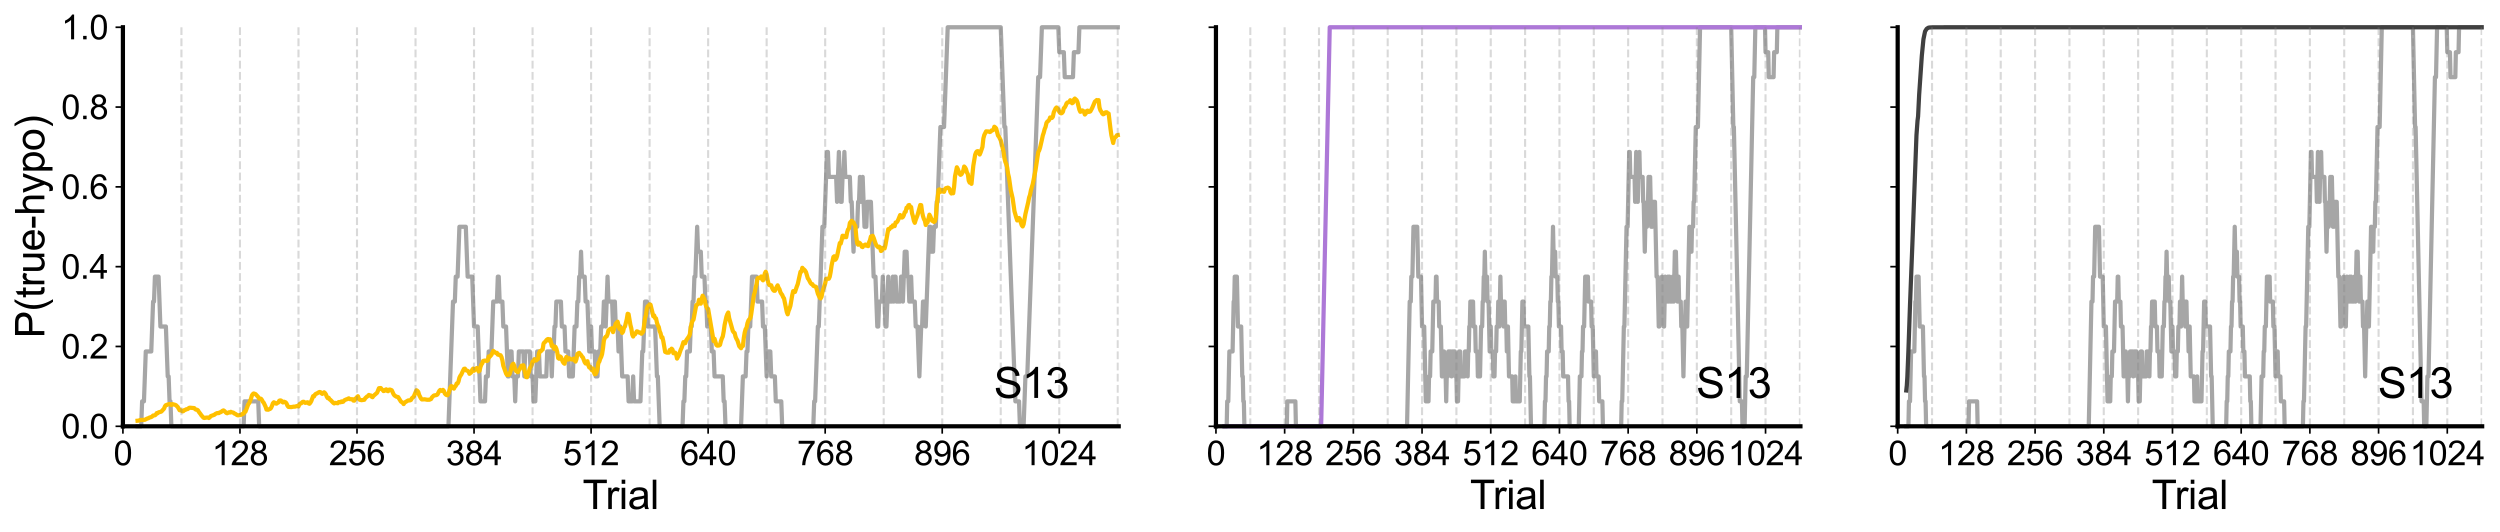 <?xml version="1.0" encoding="utf-8" standalone="no"?>
<!DOCTYPE svg PUBLIC "-//W3C//DTD SVG 1.1//EN"
  "http://www.w3.org/Graphics/SVG/1.1/DTD/svg11.dtd">
<svg xmlns:xlink="http://www.w3.org/1999/xlink" width="1185.168pt" height="252.295pt" viewBox="0 0 1185.168 252.295" xmlns="http://www.w3.org/2000/svg" version="1.1">
 <defs>
  <style type="text/css">*{stroke-linejoin: round; stroke-linecap: butt}</style>
 </defs>
 <g id="figure_1">
  <g id="patch_1">
   <path d="M 0 252.295 
L 1185.168 252.295 
L 1185.168 0 
L 0 0 
L 0 252.295 
z
" style="fill: none"/>
  </g>
  <g id="axes_1">
   <g id="patch_2">
    <path d="M 58.27 202.086 
L 530.338 202.086 
L 530.338 12.926 
L 58.27 12.926 
L 58.27 202.086 
z
" style="fill: none"/>
   </g>
   <g id="matplotlib.axis_1">
    <g id="xtick_1">
     <g id="line2d_1">
      <defs>
       <path id="m3f67f49998" d="M 0 0 
L 0 3.5 
" style="stroke: #000000; stroke-width: 0.8"/>
      </defs>
      <g>
       <use xlink:href="#m3f67f49998" x="58.27" y="202.086" style="stroke: #000000; stroke-width: 0.8"/>
      </g>
     </g>
     <g id="text_1">
      <!-- 0 -->
      <g transform="translate(53.822 220.539) scale(0.16 -0.16)">
       <defs>
        <path id="ArialMT-30" d="M 266 2259 
Q 266 3072 433 3567 
Q 600 4063 929 4331 
Q 1259 4600 1759 4600 
Q 2128 4600 2406 4451 
Q 2684 4303 2865 4023 
Q 3047 3744 3150 3342 
Q 3253 2941 3253 2259 
Q 3253 1453 3087 958 
Q 2922 463 2592 192 
Q 2263 -78 1759 -78 
Q 1097 -78 719 397 
Q 266 969 266 2259 
z
M 844 2259 
Q 844 1131 1108 757 
Q 1372 384 1759 384 
Q 2147 384 2411 759 
Q 2675 1134 2675 2259 
Q 2675 3391 2411 3762 
Q 2147 4134 1753 4134 
Q 1366 4134 1134 3806 
Q 844 3388 844 2259 
z
" transform="scale(0.016)"/>
       </defs>
       <use xlink:href="#ArialMT-30"/>
      </g>
     </g>
    </g>
    <g id="xtick_2">
     <g id="line2d_2">
      <g>
       <use xlink:href="#m3f67f49998" x="113.757" y="202.086" style="stroke: #000000; stroke-width: 0.8"/>
      </g>
     </g>
     <g id="text_2">
      <!-- 128 -->
      <g transform="translate(100.41 220.539) scale(0.16 -0.16)">
       <defs>
        <path id="ArialMT-31" d="M 2384 0 
L 1822 0 
L 1822 3584 
Q 1619 3391 1289 3197 
Q 959 3003 697 2906 
L 697 3450 
Q 1169 3672 1522 3987 
Q 1875 4303 2022 4600 
L 2384 4600 
L 2384 0 
z
" transform="scale(0.016)"/>
        <path id="ArialMT-32" d="M 3222 541 
L 3222 0 
L 194 0 
Q 188 203 259 391 
Q 375 700 629 1000 
Q 884 1300 1366 1694 
Q 2113 2306 2375 2664 
Q 2638 3022 2638 3341 
Q 2638 3675 2398 3904 
Q 2159 4134 1775 4134 
Q 1369 4134 1125 3890 
Q 881 3647 878 3216 
L 300 3275 
Q 359 3922 746 4261 
Q 1134 4600 1788 4600 
Q 2447 4600 2831 4234 
Q 3216 3869 3216 3328 
Q 3216 3053 3103 2787 
Q 2991 2522 2730 2228 
Q 2469 1934 1863 1422 
Q 1356 997 1212 845 
Q 1069 694 975 541 
L 3222 541 
z
" transform="scale(0.016)"/>
        <path id="ArialMT-38" d="M 1131 2484 
Q 781 2613 612 2850 
Q 444 3088 444 3419 
Q 444 3919 803 4259 
Q 1163 4600 1759 4600 
Q 2359 4600 2725 4251 
Q 3091 3903 3091 3403 
Q 3091 3084 2923 2848 
Q 2756 2613 2416 2484 
Q 2838 2347 3058 2040 
Q 3278 1734 3278 1309 
Q 3278 722 2862 322 
Q 2447 -78 1769 -78 
Q 1091 -78 675 323 
Q 259 725 259 1325 
Q 259 1772 486 2073 
Q 713 2375 1131 2484 
z
M 1019 3438 
Q 1019 3113 1228 2906 
Q 1438 2700 1772 2700 
Q 2097 2700 2305 2904 
Q 2513 3109 2513 3406 
Q 2513 3716 2298 3927 
Q 2084 4138 1766 4138 
Q 1444 4138 1231 3931 
Q 1019 3725 1019 3438 
z
M 838 1322 
Q 838 1081 952 856 
Q 1066 631 1291 507 
Q 1516 384 1775 384 
Q 2178 384 2440 643 
Q 2703 903 2703 1303 
Q 2703 1709 2433 1975 
Q 2163 2241 1756 2241 
Q 1359 2241 1098 1978 
Q 838 1716 838 1322 
z
" transform="scale(0.016)"/>
       </defs>
       <use xlink:href="#ArialMT-31"/>
       <use xlink:href="#ArialMT-32" x="55.615"/>
       <use xlink:href="#ArialMT-38" x="111.23"/>
      </g>
     </g>
    </g>
    <g id="xtick_3">
     <g id="line2d_3">
      <g>
       <use xlink:href="#m3f67f49998" x="169.243" y="202.086" style="stroke: #000000; stroke-width: 0.8"/>
      </g>
     </g>
     <g id="text_3">
      <!-- 256 -->
      <g transform="translate(155.897 220.539) scale(0.16 -0.16)">
       <defs>
        <path id="ArialMT-35" d="M 266 1200 
L 856 1250 
Q 922 819 1161 601 
Q 1400 384 1738 384 
Q 2144 384 2425 690 
Q 2706 997 2706 1503 
Q 2706 1984 2436 2262 
Q 2166 2541 1728 2541 
Q 1456 2541 1237 2417 
Q 1019 2294 894 2097 
L 366 2166 
L 809 4519 
L 3088 4519 
L 3088 3981 
L 1259 3981 
L 1013 2750 
Q 1425 3038 1878 3038 
Q 2478 3038 2890 2622 
Q 3303 2206 3303 1553 
Q 3303 931 2941 478 
Q 2500 -78 1738 -78 
Q 1113 -78 717 272 
Q 322 622 266 1200 
z
" transform="scale(0.016)"/>
        <path id="ArialMT-36" d="M 3184 3459 
L 2625 3416 
Q 2550 3747 2413 3897 
Q 2184 4138 1850 4138 
Q 1581 4138 1378 3988 
Q 1113 3794 959 3422 
Q 806 3050 800 2363 
Q 1003 2672 1297 2822 
Q 1591 2972 1913 2972 
Q 2475 2972 2870 2558 
Q 3266 2144 3266 1488 
Q 3266 1056 3080 686 
Q 2894 316 2569 119 
Q 2244 -78 1831 -78 
Q 1128 -78 684 439 
Q 241 956 241 2144 
Q 241 3472 731 4075 
Q 1159 4600 1884 4600 
Q 2425 4600 2770 4297 
Q 3116 3994 3184 3459 
z
M 888 1484 
Q 888 1194 1011 928 
Q 1134 663 1356 523 
Q 1578 384 1822 384 
Q 2178 384 2434 671 
Q 2691 959 2691 1453 
Q 2691 1928 2437 2201 
Q 2184 2475 1800 2475 
Q 1419 2475 1153 2201 
Q 888 1928 888 1484 
z
" transform="scale(0.016)"/>
       </defs>
       <use xlink:href="#ArialMT-32"/>
       <use xlink:href="#ArialMT-35" x="55.615"/>
       <use xlink:href="#ArialMT-36" x="111.23"/>
      </g>
     </g>
    </g>
    <g id="xtick_4">
     <g id="line2d_4">
      <g>
       <use xlink:href="#m3f67f49998" x="224.729" y="202.086" style="stroke: #000000; stroke-width: 0.8"/>
      </g>
     </g>
     <g id="text_4">
      <!-- 384 -->
      <g transform="translate(211.383 220.539) scale(0.16 -0.16)">
       <defs>
        <path id="ArialMT-33" d="M 269 1209 
L 831 1284 
Q 928 806 1161 595 
Q 1394 384 1728 384 
Q 2125 384 2398 659 
Q 2672 934 2672 1341 
Q 2672 1728 2419 1979 
Q 2166 2231 1775 2231 
Q 1616 2231 1378 2169 
L 1441 2663 
Q 1497 2656 1531 2656 
Q 1891 2656 2178 2843 
Q 2466 3031 2466 3422 
Q 2466 3731 2256 3934 
Q 2047 4138 1716 4138 
Q 1388 4138 1169 3931 
Q 950 3725 888 3313 
L 325 3413 
Q 428 3978 793 4289 
Q 1159 4600 1703 4600 
Q 2078 4600 2393 4439 
Q 2709 4278 2876 4000 
Q 3044 3722 3044 3409 
Q 3044 3113 2884 2869 
Q 2725 2625 2413 2481 
Q 2819 2388 3044 2092 
Q 3269 1797 3269 1353 
Q 3269 753 2831 336 
Q 2394 -81 1725 -81 
Q 1122 -81 723 278 
Q 325 638 269 1209 
z
" transform="scale(0.016)"/>
        <path id="ArialMT-34" d="M 2069 0 
L 2069 1097 
L 81 1097 
L 81 1613 
L 2172 4581 
L 2631 4581 
L 2631 1613 
L 3250 1613 
L 3250 1097 
L 2631 1097 
L 2631 0 
L 2069 0 
z
M 2069 1613 
L 2069 3678 
L 634 1613 
L 2069 1613 
z
" transform="scale(0.016)"/>
       </defs>
       <use xlink:href="#ArialMT-33"/>
       <use xlink:href="#ArialMT-38" x="55.615"/>
       <use xlink:href="#ArialMT-34" x="111.23"/>
      </g>
     </g>
    </g>
    <g id="xtick_5">
     <g id="line2d_5">
      <g>
       <use xlink:href="#m3f67f49998" x="280.216" y="202.086" style="stroke: #000000; stroke-width: 0.8"/>
      </g>
     </g>
     <g id="text_5">
      <!-- 512 -->
      <g transform="translate(266.87 220.539) scale(0.16 -0.16)">
       <use xlink:href="#ArialMT-35"/>
       <use xlink:href="#ArialMT-31" x="55.615"/>
       <use xlink:href="#ArialMT-32" x="111.23"/>
      </g>
     </g>
    </g>
    <g id="xtick_6">
     <g id="line2d_6">
      <g>
       <use xlink:href="#m3f67f49998" x="335.702" y="202.086" style="stroke: #000000; stroke-width: 0.8"/>
      </g>
     </g>
     <g id="text_6">
      <!-- 640 -->
      <g transform="translate(322.356 220.539) scale(0.16 -0.16)">
       <use xlink:href="#ArialMT-36"/>
       <use xlink:href="#ArialMT-34" x="55.615"/>
       <use xlink:href="#ArialMT-30" x="111.23"/>
      </g>
     </g>
    </g>
    <g id="xtick_7">
     <g id="line2d_7">
      <g>
       <use xlink:href="#m3f67f49998" x="391.189" y="202.086" style="stroke: #000000; stroke-width: 0.8"/>
      </g>
     </g>
     <g id="text_7">
      <!-- 768 -->
      <g transform="translate(377.842 220.539) scale(0.16 -0.16)">
       <defs>
        <path id="ArialMT-37" d="M 303 3981 
L 303 4522 
L 3269 4522 
L 3269 4084 
Q 2831 3619 2401 2847 
Q 1972 2075 1738 1259 
Q 1569 684 1522 0 
L 944 0 
Q 953 541 1156 1306 
Q 1359 2072 1739 2783 
Q 2119 3494 2547 3981 
L 303 3981 
z
" transform="scale(0.016)"/>
       </defs>
       <use xlink:href="#ArialMT-37"/>
       <use xlink:href="#ArialMT-36" x="55.615"/>
       <use xlink:href="#ArialMT-38" x="111.23"/>
      </g>
     </g>
    </g>
    <g id="xtick_8">
     <g id="line2d_8">
      <g>
       <use xlink:href="#m3f67f49998" x="446.675" y="202.086" style="stroke: #000000; stroke-width: 0.8"/>
      </g>
     </g>
     <g id="text_8">
      <!-- 896 -->
      <g transform="translate(433.329 220.539) scale(0.16 -0.16)">
       <defs>
        <path id="ArialMT-39" d="M 350 1059 
L 891 1109 
Q 959 728 1153 556 
Q 1347 384 1650 384 
Q 1909 384 2104 503 
Q 2300 622 2425 820 
Q 2550 1019 2634 1356 
Q 2719 1694 2719 2044 
Q 2719 2081 2716 2156 
Q 2547 1888 2255 1720 
Q 1963 1553 1622 1553 
Q 1053 1553 659 1965 
Q 266 2378 266 3053 
Q 266 3750 677 4175 
Q 1088 4600 1706 4600 
Q 2153 4600 2523 4359 
Q 2894 4119 3086 3673 
Q 3278 3228 3278 2384 
Q 3278 1506 3087 986 
Q 2897 466 2520 194 
Q 2144 -78 1638 -78 
Q 1100 -78 759 220 
Q 419 519 350 1059 
z
M 2653 3081 
Q 2653 3566 2395 3850 
Q 2138 4134 1775 4134 
Q 1400 4134 1122 3828 
Q 844 3522 844 3034 
Q 844 2597 1108 2323 
Q 1372 2050 1759 2050 
Q 2150 2050 2401 2323 
Q 2653 2597 2653 3081 
z
" transform="scale(0.016)"/>
       </defs>
       <use xlink:href="#ArialMT-38"/>
       <use xlink:href="#ArialMT-39" x="55.615"/>
       <use xlink:href="#ArialMT-36" x="111.23"/>
      </g>
     </g>
    </g>
    <g id="xtick_9">
     <g id="line2d_9">
      <g>
       <use xlink:href="#m3f67f49998" x="502.161" y="202.086" style="stroke: #000000; stroke-width: 0.8"/>
      </g>
     </g>
     <g id="text_9">
      <!-- 1024 -->
      <g transform="translate(484.366 220.539) scale(0.16 -0.16)">
       <use xlink:href="#ArialMT-31"/>
       <use xlink:href="#ArialMT-30" x="55.615"/>
       <use xlink:href="#ArialMT-32" x="111.23"/>
       <use xlink:href="#ArialMT-34" x="166.846"/>
      </g>
     </g>
    </g>
    <g id="text_10">
     <!-- Trial -->
     <g transform="translate(276.19 241.319) scale(0.19 -0.19)">
      <defs>
       <path id="ArialMT-54" d="M 1659 0 
L 1659 4041 
L 150 4041 
L 150 4581 
L 3781 4581 
L 3781 4041 
L 2266 4041 
L 2266 0 
L 1659 0 
z
" transform="scale(0.016)"/>
       <path id="ArialMT-72" d="M 416 0 
L 416 3319 
L 922 3319 
L 922 2816 
Q 1116 3169 1280 3281 
Q 1444 3394 1641 3394 
Q 1925 3394 2219 3213 
L 2025 2691 
Q 1819 2813 1613 2813 
Q 1428 2813 1281 2702 
Q 1134 2591 1072 2394 
Q 978 2094 978 1738 
L 978 0 
L 416 0 
z
" transform="scale(0.016)"/>
       <path id="ArialMT-69" d="M 425 3934 
L 425 4581 
L 988 4581 
L 988 3934 
L 425 3934 
z
M 425 0 
L 425 3319 
L 988 3319 
L 988 0 
L 425 0 
z
" transform="scale(0.016)"/>
       <path id="ArialMT-61" d="M 2588 409 
Q 2275 144 1986 34 
Q 1697 -75 1366 -75 
Q 819 -75 525 192 
Q 231 459 231 875 
Q 231 1119 342 1320 
Q 453 1522 633 1644 
Q 813 1766 1038 1828 
Q 1203 1872 1538 1913 
Q 2219 1994 2541 2106 
Q 2544 2222 2544 2253 
Q 2544 2597 2384 2738 
Q 2169 2928 1744 2928 
Q 1347 2928 1158 2789 
Q 969 2650 878 2297 
L 328 2372 
Q 403 2725 575 2942 
Q 747 3159 1072 3276 
Q 1397 3394 1825 3394 
Q 2250 3394 2515 3294 
Q 2781 3194 2906 3042 
Q 3031 2891 3081 2659 
Q 3109 2516 3109 2141 
L 3109 1391 
Q 3109 606 3145 398 
Q 3181 191 3288 0 
L 2700 0 
Q 2613 175 2588 409 
z
M 2541 1666 
Q 2234 1541 1622 1453 
Q 1275 1403 1131 1340 
Q 988 1278 909 1158 
Q 831 1038 831 891 
Q 831 666 1001 516 
Q 1172 366 1500 366 
Q 1825 366 2078 508 
Q 2331 650 2450 897 
Q 2541 1088 2541 1459 
L 2541 1666 
z
" transform="scale(0.016)"/>
       <path id="ArialMT-6c" d="M 409 0 
L 409 4581 
L 972 4581 
L 972 0 
L 409 0 
z
" transform="scale(0.016)"/>
      </defs>
      <use xlink:href="#ArialMT-54"/>
      <use xlink:href="#ArialMT-72" x="57.334"/>
      <use xlink:href="#ArialMT-69" x="90.635"/>
      <use xlink:href="#ArialMT-61" x="112.852"/>
      <use xlink:href="#ArialMT-6c" x="168.467"/>
     </g>
    </g>
   </g>
   <g id="matplotlib.axis_2">
    <g id="ytick_1">
     <g id="line2d_10">
      <defs>
       <path id="md04bb6a73a" d="M 0 0 
L -3.5 0 
" style="stroke: #000000; stroke-width: 0.8"/>
      </defs>
      <g>
       <use xlink:href="#md04bb6a73a" x="58.27" y="202.086" style="stroke: #000000; stroke-width: 0.8"/>
      </g>
     </g>
     <g id="text_11">
      <!-- 0.0 -->
      <g transform="translate(29.03 207.812) scale(0.16 -0.16)">
       <defs>
        <path id="ArialMT-2e" d="M 581 0 
L 581 641 
L 1222 641 
L 1222 0 
L 581 0 
z
" transform="scale(0.016)"/>
       </defs>
       <use xlink:href="#ArialMT-30"/>
       <use xlink:href="#ArialMT-2e" x="55.615"/>
       <use xlink:href="#ArialMT-30" x="83.398"/>
      </g>
     </g>
    </g>
    <g id="ytick_2">
     <g id="line2d_11">
      <g>
       <use xlink:href="#md04bb6a73a" x="58.27" y="164.254" style="stroke: #000000; stroke-width: 0.8"/>
      </g>
     </g>
     <g id="text_12">
      <!-- 0.2 -->
      <g transform="translate(29.03 169.981) scale(0.16 -0.16)">
       <use xlink:href="#ArialMT-30"/>
       <use xlink:href="#ArialMT-2e" x="55.615"/>
       <use xlink:href="#ArialMT-32" x="83.398"/>
      </g>
     </g>
    </g>
    <g id="ytick_3">
     <g id="line2d_12">
      <g>
       <use xlink:href="#md04bb6a73a" x="58.27" y="126.422" style="stroke: #000000; stroke-width: 0.8"/>
      </g>
     </g>
     <g id="text_13">
      <!-- 0.4 -->
      <g transform="translate(29.03 132.149) scale(0.16 -0.16)">
       <use xlink:href="#ArialMT-30"/>
       <use xlink:href="#ArialMT-2e" x="55.615"/>
       <use xlink:href="#ArialMT-34" x="83.398"/>
      </g>
     </g>
    </g>
    <g id="ytick_4">
     <g id="line2d_13">
      <g>
       <use xlink:href="#md04bb6a73a" x="58.27" y="88.59" style="stroke: #000000; stroke-width: 0.8"/>
      </g>
     </g>
     <g id="text_14">
      <!-- 0.6 -->
      <g transform="translate(29.03 94.317) scale(0.16 -0.16)">
       <use xlink:href="#ArialMT-30"/>
       <use xlink:href="#ArialMT-2e" x="55.615"/>
       <use xlink:href="#ArialMT-36" x="83.398"/>
      </g>
     </g>
    </g>
    <g id="ytick_5">
     <g id="line2d_14">
      <g>
       <use xlink:href="#md04bb6a73a" x="58.27" y="50.758" style="stroke: #000000; stroke-width: 0.8"/>
      </g>
     </g>
     <g id="text_15">
      <!-- 0.8 -->
      <g transform="translate(29.03 56.484) scale(0.16 -0.16)">
       <use xlink:href="#ArialMT-30"/>
       <use xlink:href="#ArialMT-2e" x="55.615"/>
       <use xlink:href="#ArialMT-38" x="83.398"/>
      </g>
     </g>
    </g>
    <g id="ytick_6">
     <g id="line2d_15">
      <g>
       <use xlink:href="#md04bb6a73a" x="58.27" y="12.926" style="stroke: #000000; stroke-width: 0.8"/>
      </g>
     </g>
     <g id="text_16">
      <!-- 1.0 -->
      <g transform="translate(29.03 18.652) scale(0.16 -0.16)">
       <use xlink:href="#ArialMT-31"/>
       <use xlink:href="#ArialMT-2e" x="55.615"/>
       <use xlink:href="#ArialMT-30" x="83.398"/>
      </g>
     </g>
    </g>
    <g id="text_17">
     <!-- P(true-hypo) -->
     <g transform="translate(21.031 160.3) rotate(-90) scale(0.19 -0.19)">
      <defs>
       <path id="ArialMT-50" d="M 494 0 
L 494 4581 
L 2222 4581 
Q 2678 4581 2919 4538 
Q 3256 4481 3484 4323 
Q 3713 4166 3852 3881 
Q 3991 3597 3991 3256 
Q 3991 2672 3619 2267 
Q 3247 1863 2275 1863 
L 1100 1863 
L 1100 0 
L 494 0 
z
M 1100 2403 
L 2284 2403 
Q 2872 2403 3119 2622 
Q 3366 2841 3366 3238 
Q 3366 3525 3220 3729 
Q 3075 3934 2838 4000 
Q 2684 4041 2272 4041 
L 1100 4041 
L 1100 2403 
z
" transform="scale(0.016)"/>
       <path id="ArialMT-28" d="M 1497 -1347 
Q 1031 -759 709 28 
Q 388 816 388 1659 
Q 388 2403 628 3084 
Q 909 3875 1497 4659 
L 1900 4659 
Q 1522 4009 1400 3731 
Q 1209 3300 1100 2831 
Q 966 2247 966 1656 
Q 966 153 1900 -1347 
L 1497 -1347 
z
" transform="scale(0.016)"/>
       <path id="ArialMT-74" d="M 1650 503 
L 1731 6 
Q 1494 -44 1306 -44 
Q 1000 -44 831 53 
Q 663 150 594 308 
Q 525 466 525 972 
L 525 2881 
L 113 2881 
L 113 3319 
L 525 3319 
L 525 4141 
L 1084 4478 
L 1084 3319 
L 1650 3319 
L 1650 2881 
L 1084 2881 
L 1084 941 
Q 1084 700 1114 631 
Q 1144 563 1211 522 
Q 1278 481 1403 481 
Q 1497 481 1650 503 
z
" transform="scale(0.016)"/>
       <path id="ArialMT-75" d="M 2597 0 
L 2597 488 
Q 2209 -75 1544 -75 
Q 1250 -75 995 37 
Q 741 150 617 320 
Q 494 491 444 738 
Q 409 903 409 1263 
L 409 3319 
L 972 3319 
L 972 1478 
Q 972 1038 1006 884 
Q 1059 663 1231 536 
Q 1403 409 1656 409 
Q 1909 409 2131 539 
Q 2353 669 2445 892 
Q 2538 1116 2538 1541 
L 2538 3319 
L 3100 3319 
L 3100 0 
L 2597 0 
z
" transform="scale(0.016)"/>
       <path id="ArialMT-65" d="M 2694 1069 
L 3275 997 
Q 3138 488 2766 206 
Q 2394 -75 1816 -75 
Q 1088 -75 661 373 
Q 234 822 234 1631 
Q 234 2469 665 2931 
Q 1097 3394 1784 3394 
Q 2450 3394 2872 2941 
Q 3294 2488 3294 1666 
Q 3294 1616 3291 1516 
L 816 1516 
Q 847 969 1125 678 
Q 1403 388 1819 388 
Q 2128 388 2347 550 
Q 2566 713 2694 1069 
z
M 847 1978 
L 2700 1978 
Q 2663 2397 2488 2606 
Q 2219 2931 1791 2931 
Q 1403 2931 1139 2672 
Q 875 2413 847 1978 
z
" transform="scale(0.016)"/>
       <path id="ArialMT-2d" d="M 203 1375 
L 203 1941 
L 1931 1941 
L 1931 1375 
L 203 1375 
z
" transform="scale(0.016)"/>
       <path id="ArialMT-68" d="M 422 0 
L 422 4581 
L 984 4581 
L 984 2938 
Q 1378 3394 1978 3394 
Q 2347 3394 2619 3248 
Q 2891 3103 3008 2847 
Q 3125 2591 3125 2103 
L 3125 0 
L 2563 0 
L 2563 2103 
Q 2563 2525 2380 2717 
Q 2197 2909 1863 2909 
Q 1613 2909 1392 2779 
Q 1172 2650 1078 2428 
Q 984 2206 984 1816 
L 984 0 
L 422 0 
z
" transform="scale(0.016)"/>
       <path id="ArialMT-79" d="M 397 -1278 
L 334 -750 
Q 519 -800 656 -800 
Q 844 -800 956 -737 
Q 1069 -675 1141 -563 
Q 1194 -478 1313 -144 
Q 1328 -97 1363 -6 
L 103 3319 
L 709 3319 
L 1400 1397 
Q 1534 1031 1641 628 
Q 1738 1016 1872 1384 
L 2581 3319 
L 3144 3319 
L 1881 -56 
Q 1678 -603 1566 -809 
Q 1416 -1088 1222 -1217 
Q 1028 -1347 759 -1347 
Q 597 -1347 397 -1278 
z
" transform="scale(0.016)"/>
       <path id="ArialMT-70" d="M 422 -1272 
L 422 3319 
L 934 3319 
L 934 2888 
Q 1116 3141 1344 3267 
Q 1572 3394 1897 3394 
Q 2322 3394 2647 3175 
Q 2972 2956 3137 2557 
Q 3303 2159 3303 1684 
Q 3303 1175 3120 767 
Q 2938 359 2589 142 
Q 2241 -75 1856 -75 
Q 1575 -75 1351 44 
Q 1128 163 984 344 
L 984 -1272 
L 422 -1272 
z
M 931 1641 
Q 931 1000 1190 694 
Q 1450 388 1819 388 
Q 2194 388 2461 705 
Q 2728 1022 2728 1688 
Q 2728 2322 2467 2637 
Q 2206 2953 1844 2953 
Q 1484 2953 1207 2617 
Q 931 2281 931 1641 
z
" transform="scale(0.016)"/>
       <path id="ArialMT-6f" d="M 213 1659 
Q 213 2581 725 3025 
Q 1153 3394 1769 3394 
Q 2453 3394 2887 2945 
Q 3322 2497 3322 1706 
Q 3322 1066 3130 698 
Q 2938 331 2570 128 
Q 2203 -75 1769 -75 
Q 1072 -75 642 372 
Q 213 819 213 1659 
z
M 791 1659 
Q 791 1022 1069 705 
Q 1347 388 1769 388 
Q 2188 388 2466 706 
Q 2744 1025 2744 1678 
Q 2744 2294 2464 2611 
Q 2184 2928 1769 2928 
Q 1347 2928 1069 2612 
Q 791 2297 791 1659 
z
" transform="scale(0.016)"/>
       <path id="ArialMT-29" d="M 791 -1347 
L 388 -1347 
Q 1322 153 1322 1656 
Q 1322 2244 1188 2822 
Q 1081 3291 891 3722 
Q 769 4003 388 4659 
L 791 4659 
Q 1378 3875 1659 3084 
Q 1900 2403 1900 1659 
Q 1900 816 1576 28 
Q 1253 -759 791 -1347 
z
" transform="scale(0.016)"/>
      </defs>
      <use xlink:href="#ArialMT-50"/>
      <use xlink:href="#ArialMT-28" x="66.699"/>
      <use xlink:href="#ArialMT-74" x="100"/>
      <use xlink:href="#ArialMT-72" x="127.783"/>
      <use xlink:href="#ArialMT-75" x="161.084"/>
      <use xlink:href="#ArialMT-65" x="216.699"/>
      <use xlink:href="#ArialMT-2d" x="272.314"/>
      <use xlink:href="#ArialMT-68" x="305.615"/>
      <use xlink:href="#ArialMT-79" x="361.23"/>
      <use xlink:href="#ArialMT-70" x="411.23"/>
      <use xlink:href="#ArialMT-6f" x="466.846"/>
      <use xlink:href="#ArialMT-29" x="522.461"/>
     </g>
    </g>
   </g>
   <g id="line2d_16">
    <path d="M 65.206 202.086 
L 66.94 202.086 
L 67.374 190.264 
L 68.241 190.264 
L 69.107 166.619 
L 71.708 166.619 
L 72.575 142.974 
L 73.009 142.974 
L 73.442 131.151 
L 75.176 131.151 
L 76.043 154.796 
L 78.644 154.796 
L 79.511 178.441 
L 79.945 178.441 
L 80.378 190.264 
L 80.812 190.264 
L 81.245 202.086 
L 115.491 202.086 
L 115.924 190.264 
L 122.426 190.264 
L 122.86 202.086 
L 212.592 202.086 
L 214.759 142.974 
L 215.626 142.974 
L 216.06 131.151 
L 216.927 131.151 
L 217.794 107.506 
L 220.828 107.506 
L 221.695 131.151 
L 223.863 131.151 
L 224.729 154.796 
L 226.463 154.796 
L 227.764 190.264 
L 229.931 190.264 
L 230.365 178.441 
L 231.232 178.441 
L 231.665 166.619 
L 232.966 166.619 
L 233.833 142.974 
L 235.567 142.974 
L 236 131.151 
L 236.434 131.151 
L 236.867 142.974 
L 238.168 142.974 
L 238.601 154.796 
L 239.902 154.796 
L 240.769 178.441 
L 241.202 178.441 
L 241.635 166.619 
L 242.502 166.619 
L 242.936 178.441 
L 243.803 178.441 
L 244.236 190.264 
L 244.67 178.441 
L 245.537 178.441 
L 245.97 166.619 
L 248.138 166.619 
L 248.571 178.441 
L 249.005 166.619 
L 251.172 166.619 
L 251.606 178.441 
L 252.473 178.441 
L 252.906 190.264 
L 253.773 190.264 
L 254.64 166.619 
L 255.507 166.619 
L 255.941 178.441 
L 258.975 178.441 
L 259.408 166.619 
L 261.142 166.619 
L 261.576 178.441 
L 262.009 166.619 
L 262.443 166.619 
L 262.876 154.796 
L 263.31 154.796 
L 263.743 142.974 
L 265.911 142.974 
L 266.344 154.796 
L 267.645 154.796 
L 268.078 166.619 
L 269.379 166.619 
L 269.812 178.441 
L 271.546 178.441 
L 272.413 154.796 
L 273.28 154.796 
L 273.714 142.974 
L 274.147 142.974 
L 274.581 131.151 
L 275.014 131.151 
L 275.448 119.329 
L 275.881 131.151 
L 277.181 131.151 
L 277.615 142.974 
L 278.482 142.974 
L 279.349 166.619 
L 279.782 166.619 
L 280.216 154.796 
L 280.649 166.619 
L 281.95 166.619 
L 282.383 178.441 
L 283.25 178.441 
L 283.684 166.619 
L 284.551 166.619 
L 284.984 154.796 
L 285.851 154.796 
L 286.285 142.974 
L 286.718 142.974 
L 287.152 154.796 
L 288.019 131.151 
L 288.452 142.974 
L 290.186 142.974 
L 290.62 154.796 
L 291.053 142.974 
L 291.487 142.974 
L 291.92 154.796 
L 292.787 154.796 
L 293.221 166.619 
L 293.654 154.796 
L 294.087 154.796 
L 294.954 178.441 
L 297.555 178.441 
L 297.989 190.264 
L 299.723 190.264 
L 300.156 178.441 
L 300.59 190.264 
L 303.624 190.264 
L 304.491 166.619 
L 304.925 166.619 
L 305.792 142.974 
L 306.659 142.974 
L 307.092 154.796 
L 310.56 154.796 
L 311.427 178.441 
L 311.86 178.441 
L 312.727 202.086 
L 323.565 202.086 
L 323.998 190.264 
L 324.432 190.264 
L 324.865 178.441 
L 325.299 178.441 
L 325.732 166.619 
L 327.033 166.619 
L 327.466 154.796 
L 327.899 154.796 
L 328.333 142.974 
L 328.766 142.974 
L 329.2 131.151 
L 329.633 131.151 
L 330.5 107.506 
L 330.934 119.329 
L 332.234 119.329 
L 332.668 131.151 
L 333.968 131.151 
L 334.402 142.974 
L 334.835 142.974 
L 335.269 154.796 
L 337.003 154.796 
L 337.436 166.619 
L 338.303 166.619 
L 338.737 178.441 
L 342.638 178.441 
L 343.072 190.264 
L 343.505 190.264 
L 343.939 202.086 
L 351.308 202.086 
L 352.175 178.441 
L 353.475 178.441 
L 353.909 166.619 
L 354.342 166.619 
L 354.776 154.796 
L 355.643 154.796 
L 356.51 131.151 
L 358.677 131.151 
L 359.111 142.974 
L 361.278 142.974 
L 361.712 154.796 
L 362.578 154.796 
L 363.445 178.441 
L 363.879 166.619 
L 365.179 166.619 
L 365.613 178.441 
L 367.347 178.441 
L 367.78 190.264 
L 370.381 190.264 
L 370.815 202.086 
L 385.553 202.086 
L 385.987 190.264 
L 386.42 190.264 
L 387.721 154.796 
L 388.154 154.796 
L 389.888 107.506 
L 390.755 107.506 
L 392.056 72.039 
L 392.489 72.039 
L 392.923 83.861 
L 396.391 83.861 
L 396.824 95.684 
L 397.691 72.039 
L 398.558 95.684 
L 398.991 95.684 
L 399.425 83.861 
L 399.858 83.861 
L 400.292 72.039 
L 400.725 83.861 
L 402.893 83.861 
L 403.326 95.684 
L 403.76 95.684 
L 404.627 119.329 
L 405.06 107.506 
L 406.361 107.506 
L 406.794 95.684 
L 407.228 95.684 
L 407.661 83.861 
L 408.095 95.684 
L 408.528 95.684 
L 408.962 83.861 
L 409.829 107.506 
L 410.696 107.506 
L 411.129 95.684 
L 412.863 95.684 
L 414.163 131.151 
L 415.03 131.151 
L 415.897 154.796 
L 416.331 154.796 
L 416.764 142.974 
L 418.065 142.974 
L 418.498 131.151 
L 418.932 142.974 
L 419.365 142.974 
L 419.799 154.796 
L 420.232 154.796 
L 421.099 131.151 
L 421.533 142.974 
L 422.833 142.974 
L 423.267 131.151 
L 423.7 142.974 
L 424.134 131.151 
L 424.567 131.151 
L 425.001 142.974 
L 426.735 142.974 
L 427.168 131.151 
L 427.602 131.151 
L 428.035 142.974 
L 428.902 119.329 
L 429.769 119.329 
L 430.203 131.151 
L 430.636 131.151 
L 431.07 142.974 
L 431.503 142.974 
L 431.936 131.151 
L 432.37 142.974 
L 433.67 142.974 
L 434.104 154.796 
L 434.971 154.796 
L 435.838 178.441 
L 436.705 154.796 
L 437.138 154.796 
L 437.572 142.974 
L 438.439 142.974 
L 438.872 154.796 
L 440.606 107.506 
L 441.04 107.506 
L 441.473 119.329 
L 442.34 119.329 
L 442.774 107.506 
L 443.641 107.506 
L 444.074 95.684 
L 444.508 95.684 
L 445.808 60.216 
L 447.542 60.216 
L 449.276 12.926 
L 474.418 12.926 
L 476.152 60.216 
L 476.586 60.216 
L 481.354 190.264 
L 483.088 190.264 
L 483.521 202.086 
L 485.255 202.086 
L 486.122 178.441 
L 486.989 178.441 
L 492.191 36.571 
L 493.058 36.571 
L 493.925 12.926 
L 501.728 12.926 
L 502.161 24.749 
L 504.329 24.749 
L 504.762 36.571 
L 508.664 36.571 
L 509.097 24.749 
L 511.265 24.749 
L 511.698 12.926 
L 529.905 12.926 
L 529.905 12.926 
" style="fill: none; stroke: #a6a6a6; stroke-width: 2; stroke-linecap: square"/>
   </g>
   <g id="line2d_17">
    <path d="M 65.206 199.452 
L 65.64 199.412 
L 66.507 199.106 
L 68.674 199.011 
L 69.541 198.523 
L 70.408 198.213 
L 70.841 197.965 
L 71.708 197.712 
L 72.142 197.44 
L 72.575 196.991 
L 73.442 196.884 
L 73.876 196.517 
L 74.309 195.838 
L 74.743 195.907 
L 75.176 195.466 
L 76.043 195.26 
L 76.477 195.131 
L 77.777 193.708 
L 78.211 192.58 
L 78.644 192.079 
L 79.078 192.01 
L 79.511 191.734 
L 80.378 191.545 
L 80.812 191.657 
L 81.245 192.025 
L 81.679 191.571 
L 82.979 191.908 
L 83.413 192.093 
L 84.28 192.968 
L 85.147 194.48 
L 86.014 194.548 
L 86.447 195.008 
L 86.88 194.931 
L 87.314 194.445 
L 87.747 194.41 
L 88.181 194.052 
L 89.048 193.895 
L 89.481 193.479 
L 89.915 193.263 
L 91.215 193.388 
L 92.082 193.467 
L 92.516 193.947 
L 92.949 194.236 
L 93.383 194.225 
L 93.816 194.49 
L 94.25 195.235 
L 95.117 196.367 
L 95.55 197.036 
L 95.984 197.425 
L 96.417 198.013 
L 96.851 198.161 
L 97.718 197.976 
L 98.585 197.937 
L 99.018 198.171 
L 99.452 197.829 
L 99.885 197.256 
L 101.619 196.644 
L 102.053 196.257 
L 102.92 195.831 
L 103.786 195.818 
L 104.22 195.468 
L 104.653 195.406 
L 105.52 194.733 
L 105.954 194.564 
L 106.387 194.858 
L 107.254 195.728 
L 107.688 195.914 
L 108.555 195.446 
L 108.988 195.59 
L 109.422 195.235 
L 109.855 195.446 
L 110.722 195.648 
L 111.156 196.086 
L 111.589 196.191 
L 112.456 196.812 
L 112.89 196.905 
L 114.19 196.711 
L 114.624 196.335 
L 115.057 196.348 
L 115.491 196.005 
L 115.924 195.21 
L 116.358 195.177 
L 117.658 191.719 
L 118.092 191.152 
L 118.959 189.075 
L 119.392 187.539 
L 119.826 186.87 
L 120.259 186.526 
L 121.126 186.821 
L 122.426 188.242 
L 122.86 188.991 
L 123.293 188.951 
L 123.727 189.039 
L 124.16 189.601 
L 124.594 190.451 
L 125.027 190.932 
L 125.894 192.782 
L 126.328 194.158 
L 127.195 194.233 
L 127.628 193.968 
L 128.062 193.848 
L 128.495 193.382 
L 128.929 192.438 
L 129.362 191.219 
L 129.796 190.719 
L 130.229 190.901 
L 130.663 191.277 
L 131.096 191.35 
L 131.53 191.003 
L 131.963 190.811 
L 132.397 189.965 
L 132.83 189.816 
L 133.264 189.91 
L 133.697 190.495 
L 134.131 190.787 
L 134.564 190.428 
L 135.431 190.743 
L 135.865 191.36 
L 136.298 192.351 
L 136.732 192.897 
L 138.032 193.003 
L 139.332 192.764 
L 139.766 192.797 
L 140.633 192.537 
L 141.066 192.458 
L 141.5 192.695 
L 141.933 191.686 
L 142.367 191.289 
L 142.8 191.208 
L 143.234 190.688 
L 143.667 190.453 
L 144.101 190.501 
L 144.534 190.927 
L 144.968 190.992 
L 145.401 190.783 
L 145.835 190.701 
L 146.268 191.257 
L 146.702 191.406 
L 147.135 190.912 
L 147.569 190.139 
L 148.436 187.792 
L 148.869 187.931 
L 149.303 187.109 
L 149.736 186.7 
L 150.17 186.571 
L 151.037 186.028 
L 151.47 185.829 
L 151.904 185.916 
L 152.337 186.448 
L 152.771 186.727 
L 153.204 186.237 
L 153.638 185.969 
L 154.071 186.338 
L 154.505 186.996 
L 154.938 188.104 
L 155.371 188.747 
L 155.805 188.577 
L 156.238 189.298 
L 156.672 189.587 
L 157.972 190.955 
L 158.406 191.248 
L 158.839 190.99 
L 160.14 191.163 
L 160.573 190.602 
L 161.007 190.585 
L 161.44 190.726 
L 161.874 190.306 
L 162.307 190.554 
L 162.741 190.414 
L 163.174 189.819 
L 164.041 189.38 
L 164.475 189.259 
L 165.342 188.842 
L 165.775 189.201 
L 167.076 189.279 
L 167.509 189.895 
L 167.943 189.936 
L 168.376 189 
L 168.81 188.983 
L 169.243 188.243 
L 169.677 187.847 
L 170.11 188.956 
L 170.544 189.531 
L 171.411 189.709 
L 172.711 189.514 
L 173.144 188.785 
L 174.011 187.977 
L 174.445 187.768 
L 174.878 187.228 
L 175.312 187.436 
L 175.745 187.476 
L 176.179 188.095 
L 176.612 188.293 
L 177.046 187.675 
L 178.78 186.181 
L 179.647 184.042 
L 180.514 183.959 
L 180.947 184.523 
L 181.381 184.823 
L 181.814 185.395 
L 182.248 185.287 
L 182.681 184.745 
L 183.115 184.579 
L 183.548 185.289 
L 183.982 185.451 
L 184.415 184.75 
L 184.849 184.662 
L 185.716 185.01 
L 186.583 186.9 
L 187.016 187.473 
L 187.883 188.038 
L 188.75 188.251 
L 190.05 190.359 
L 190.917 190.941 
L 191.351 191.558 
L 191.784 190.848 
L 193.518 189.823 
L 194.385 189.811 
L 194.819 189.598 
L 195.252 188.796 
L 196.119 188.068 
L 197.42 185.008 
L 197.853 185.29 
L 198.287 185.816 
L 198.72 187.267 
L 199.587 188.925 
L 200.021 189.376 
L 201.321 189.296 
L 202.622 189.534 
L 203.055 189.475 
L 203.489 189.544 
L 204.356 189.152 
L 204.789 188.365 
L 205.656 187.5 
L 206.957 187.271 
L 207.39 186.998 
L 208.257 185.31 
L 208.69 184.866 
L 209.124 185.194 
L 209.557 185.322 
L 209.991 184.822 
L 210.424 185.325 
L 210.858 186.508 
L 211.291 187.009 
L 211.725 187.291 
L 212.158 187.381 
L 212.592 186.686 
L 213.459 183.854 
L 213.892 183.063 
L 214.326 183.149 
L 214.759 183.989 
L 215.193 184.23 
L 215.626 183.376 
L 216.06 182.932 
L 216.493 181.809 
L 216.927 181.817 
L 217.36 180.851 
L 217.794 179.035 
L 218.227 178.176 
L 218.661 177.58 
L 219.528 175.69 
L 219.961 174.86 
L 220.395 174.765 
L 220.828 175.395 
L 221.262 175.708 
L 221.695 175.798 
L 222.129 176.115 
L 222.562 177.208 
L 223.429 176.532 
L 223.863 175.268 
L 224.296 174.764 
L 224.729 175.762 
L 225.163 175.116 
L 226.03 174.476 
L 226.897 176.084 
L 227.33 175.735 
L 227.764 173.935 
L 228.197 172.819 
L 228.631 172.209 
L 229.064 171.095 
L 229.931 170.913 
L 230.798 171.136 
L 231.232 170.882 
L 231.665 168.985 
L 232.099 169.212 
L 232.966 168.197 
L 233.833 166.351 
L 235.133 167.383 
L 235.567 167.27 
L 236 168.111 
L 236.434 168.072 
L 236.867 168.411 
L 237.301 168.407 
L 237.734 169.238 
L 238.168 170.81 
L 238.601 173.375 
L 239.902 177.057 
L 240.335 177.751 
L 240.769 177.682 
L 241.202 177.751 
L 241.635 177.229 
L 242.069 175.97 
L 242.502 174.036 
L 242.936 172.756 
L 243.369 172.428 
L 243.803 173.484 
L 244.236 175.194 
L 244.67 175.884 
L 245.537 176.452 
L 245.97 175.506 
L 246.404 174.96 
L 247.271 173.33 
L 247.704 173.335 
L 248.138 173.181 
L 249.005 177.062 
L 249.438 178.771 
L 249.872 178.838 
L 250.305 177.168 
L 250.739 176.22 
L 251.172 174.539 
L 251.606 173.968 
L 252.039 173.043 
L 252.473 171.434 
L 252.906 171.338 
L 253.34 170.274 
L 253.773 170.754 
L 254.207 170.886 
L 254.64 170.444 
L 255.074 170.169 
L 255.507 167.514 
L 255.941 166.507 
L 256.374 166.55 
L 256.808 165.955 
L 257.241 165.721 
L 257.675 162.896 
L 258.108 162.285 
L 258.542 162.022 
L 258.975 161.32 
L 259.408 160.901 
L 259.842 160.707 
L 260.275 161.462 
L 260.709 160.81 
L 261.142 161.99 
L 261.576 164.026 
L 262.009 163.72 
L 262.443 164.918 
L 262.876 165.485 
L 263.31 164.432 
L 263.743 165.311 
L 264.177 166.94 
L 264.61 169.76 
L 265.044 170.071 
L 265.477 168.956 
L 265.911 169.279 
L 266.778 171.462 
L 267.211 172.108 
L 267.645 172.433 
L 268.078 170.461 
L 268.512 169.215 
L 268.945 170.051 
L 269.379 170.466 
L 269.812 169.82 
L 270.246 170.163 
L 271.113 170.415 
L 271.546 170.39 
L 271.98 169.984 
L 272.413 170.862 
L 272.847 171.409 
L 273.28 170.247 
L 273.714 167.852 
L 274.147 167.47 
L 274.581 167.286 
L 275.014 167.874 
L 275.448 168.271 
L 275.881 169.021 
L 276.314 169.434 
L 277.181 171.716 
L 277.615 172.325 
L 278.048 171.61 
L 278.482 171.235 
L 278.915 173.189 
L 279.349 174.204 
L 279.782 173.839 
L 280.216 174.93 
L 280.649 175.545 
L 281.083 174.737 
L 281.516 176.398 
L 281.95 177.404 
L 282.383 177.293 
L 282.817 176.434 
L 283.25 174.735 
L 283.684 171.999 
L 284.117 171.434 
L 284.551 170.043 
L 284.984 169.229 
L 285.418 167.896 
L 285.851 165.185 
L 286.285 161.416 
L 286.718 160.204 
L 287.152 159.632 
L 287.585 159.501 
L 288.019 158.467 
L 288.452 156.632 
L 289.319 155.888 
L 290.186 155.62 
L 290.62 157.454 
L 291.487 154.734 
L 291.92 153.368 
L 292.787 152.504 
L 293.654 155.883 
L 294.087 155.463 
L 294.521 156.31 
L 294.954 157.827 
L 295.388 157.204 
L 295.821 155.306 
L 296.255 154.804 
L 297.122 151.377 
L 297.555 148.757 
L 297.989 148.94 
L 298.856 154.034 
L 299.289 155.683 
L 299.723 158.58 
L 300.156 159.536 
L 300.59 158.327 
L 301.023 158.538 
L 301.89 157.072 
L 302.324 157.184 
L 303.191 157.759 
L 303.624 157.616 
L 304.058 158.208 
L 304.491 157.82 
L 304.925 157.207 
L 305.792 150.924 
L 306.225 149.348 
L 306.659 146.354 
L 307.092 145.179 
L 307.526 145.371 
L 307.959 144.24 
L 308.393 144.469 
L 309.26 147.997 
L 309.693 149.92 
L 310.127 149.544 
L 310.56 150.83 
L 310.993 150.938 
L 311.427 152.938 
L 311.86 154.255 
L 312.294 155.012 
L 312.727 157.003 
L 313.161 157.998 
L 313.594 159.99 
L 314.028 159.902 
L 314.461 161.791 
L 315.328 166.819 
L 316.195 167.214 
L 316.629 167.138 
L 317.062 167.192 
L 317.496 165.936 
L 317.929 166.032 
L 318.363 165.294 
L 318.796 165.669 
L 319.23 167.451 
L 319.663 167.139 
L 320.097 167.193 
L 320.53 168.036 
L 320.964 169.996 
L 321.831 168.376 
L 322.698 165.819 
L 323.131 164.918 
L 323.998 162.198 
L 324.432 162.765 
L 324.865 162.677 
L 325.299 161.355 
L 326.599 159.488 
L 327.033 158.512 
L 327.466 155.316 
L 327.899 153.244 
L 328.333 152.035 
L 328.766 151.545 
L 330.067 144.614 
L 330.5 144.465 
L 330.934 144.121 
L 331.367 142.105 
L 331.801 143.385 
L 332.234 143.948 
L 332.668 141.539 
L 333.101 140.193 
L 333.968 141.83 
L 334.402 144.062 
L 334.835 145.391 
L 335.269 146.239 
L 335.702 146.446 
L 338.303 161.703 
L 338.737 160.602 
L 339.604 163.539 
L 340.037 163.854 
L 340.904 163.788 
L 341.338 163.461 
L 341.771 161.7 
L 342.205 160.439 
L 342.638 159.527 
L 343.072 157.154 
L 343.505 154.081 
L 344.372 150.111 
L 344.806 148.931 
L 345.239 148.149 
L 345.672 150.813 
L 347.406 156.938 
L 347.84 157.53 
L 348.273 157.892 
L 348.707 159.659 
L 349.14 160.662 
L 349.574 161.363 
L 350.441 164.094 
L 351.308 165.082 
L 351.741 164.097 
L 352.175 164.031 
L 352.608 160.243 
L 353.042 157.634 
L 353.475 156.047 
L 353.909 155.396 
L 354.342 153.226 
L 354.776 152.003 
L 355.209 151.36 
L 355.643 150.936 
L 356.076 149.295 
L 357.377 140.012 
L 357.81 138.601 
L 358.244 136.298 
L 358.677 134.65 
L 359.111 131.94 
L 359.544 131.698 
L 359.978 131.755 
L 360.411 131.668 
L 360.845 131.063 
L 361.278 132.374 
L 361.712 132.897 
L 362.145 131.643 
L 362.578 129.624 
L 363.012 128.816 
L 363.445 130.142 
L 363.879 132.717 
L 364.312 134.427 
L 364.746 135.148 
L 365.613 135.255 
L 366.046 136.523 
L 366.48 137.391 
L 366.913 137.834 
L 367.347 137.846 
L 368.214 135.979 
L 368.647 135.278 
L 369.081 136.411 
L 369.514 137.081 
L 369.948 138.483 
L 370.381 139.251 
L 370.815 139.778 
L 371.248 140.842 
L 371.682 141.457 
L 372.982 147.892 
L 373.416 149.007 
L 373.849 147.349 
L 374.283 146.305 
L 374.716 144.937 
L 375.583 139.838 
L 376.017 138.01 
L 376.884 138.397 
L 377.751 135.808 
L 378.184 134.701 
L 379.484 128.831 
L 379.918 128.816 
L 380.351 126.958 
L 380.785 127.487 
L 381.218 127.813 
L 381.652 128.288 
L 382.085 128.981 
L 382.952 131.918 
L 383.386 132.492 
L 384.253 134.162 
L 384.686 134.655 
L 385.12 134.704 
L 385.553 135.497 
L 386.42 135.84 
L 386.854 135.981 
L 387.721 139.223 
L 388.588 141.126 
L 389.021 141.484 
L 389.455 140.738 
L 389.888 138.438 
L 391.189 134.387 
L 391.622 132.161 
L 392.923 132.135 
L 393.356 131.186 
L 393.79 128.941 
L 394.223 125.871 
L 395.09 121.821 
L 395.524 121.484 
L 395.957 123.154 
L 396.391 122.654 
L 396.824 121.431 
L 398.124 115.217 
L 398.558 115.476 
L 398.991 113.846 
L 399.425 111.763 
L 399.858 111.803 
L 400.292 112.469 
L 400.725 112.196 
L 401.159 112.449 
L 401.592 110.136 
L 402.026 108.784 
L 402.459 108.291 
L 402.893 105.674 
L 403.76 104.645 
L 404.193 105.466 
L 404.627 105.413 
L 405.06 106.427 
L 405.494 107.155 
L 405.927 112.113 
L 406.361 115.376 
L 406.794 116.009 
L 407.228 115.026 
L 407.661 115.275 
L 408.095 115.881 
L 408.528 116.948 
L 408.962 117.132 
L 409.395 116.279 
L 409.829 116.305 
L 410.262 115.923 
L 410.696 116.49 
L 411.129 116 
L 411.563 116.684 
L 411.996 114.879 
L 412.43 113.879 
L 412.863 112.123 
L 413.73 111.798 
L 414.163 112.734 
L 415.03 115.324 
L 415.464 116.375 
L 416.331 117.239 
L 416.764 116.925 
L 417.198 117.207 
L 417.631 118.991 
L 418.065 118.741 
L 418.498 117.545 
L 418.932 117.546 
L 419.365 117.784 
L 419.799 116.009 
L 420.666 110.98 
L 421.099 108.618 
L 421.533 108.787 
L 422.4 107.621 
L 422.833 107.754 
L 423.267 106.82 
L 424.134 107.194 
L 424.567 105.484 
L 425.001 105.449 
L 425.434 104.984 
L 425.868 104.08 
L 426.735 101.944 
L 427.168 103.003 
L 427.602 103.147 
L 428.035 102.9 
L 428.469 101.989 
L 428.902 100.564 
L 429.336 100.41 
L 429.769 98.449 
L 430.203 98.592 
L 430.636 97.341 
L 431.07 97.183 
L 431.503 98.322 
L 431.936 98.157 
L 432.37 101.129 
L 432.803 102.567 
L 433.237 104.667 
L 433.67 105.629 
L 434.104 104.231 
L 434.971 101.993 
L 436.271 97.178 
L 436.705 97.257 
L 437.138 100.508 
L 437.572 102.509 
L 438.005 103.856 
L 438.439 104.611 
L 438.872 106.659 
L 439.306 105.696 
L 439.739 105.466 
L 440.606 101.769 
L 441.04 102.573 
L 441.907 104.683 
L 442.34 104.768 
L 442.774 105.212 
L 443.207 104.864 
L 443.641 103.187 
L 444.074 97.389 
L 444.941 90.034 
L 445.375 89.77 
L 445.808 90.962 
L 446.242 90.236 
L 446.675 90.089 
L 447.109 90.849 
L 447.542 90.926 
L 447.976 89.703 
L 448.409 89.202 
L 448.842 89.136 
L 449.276 88.943 
L 449.709 89.103 
L 450.143 89.586 
L 450.576 91.104 
L 451.01 91.728 
L 451.443 91.525 
L 451.877 91.606 
L 452.31 88.505 
L 452.744 83.573 
L 453.611 79.301 
L 454.044 80.095 
L 454.911 82.381 
L 455.345 82.88 
L 455.778 82.638 
L 456.212 81.907 
L 456.645 80.91 
L 457.079 78.946 
L 457.512 79.397 
L 457.946 80.189 
L 458.379 81.744 
L 458.813 82.559 
L 459.246 85.635 
L 459.68 86.579 
L 460.113 86.51 
L 460.547 87.145 
L 461.414 78.593 
L 462.281 73.388 
L 462.714 72.259 
L 463.148 71.74 
L 463.581 71.654 
L 464.015 72.244 
L 464.448 73.24 
L 464.882 72.23 
L 465.748 69.683 
L 466.182 65.653 
L 466.615 64.002 
L 467.482 62.268 
L 468.783 62.353 
L 469.216 62.595 
L 469.65 62.416 
L 470.083 61.83 
L 470.517 61.808 
L 470.95 61.495 
L 471.384 60.085 
L 471.817 60.409 
L 472.251 60.895 
L 473.118 64.282 
L 473.551 64.757 
L 474.418 66.557 
L 475.719 71.834 
L 476.152 74.885 
L 476.586 76.712 
L 477.019 77.776 
L 477.453 79.263 
L 477.886 82.355 
L 478.32 84.131 
L 479.187 90.223 
L 480.054 94 
L 480.921 100.087 
L 481.788 103.2 
L 482.221 104.506 
L 482.655 104.3 
L 483.088 103.343 
L 483.521 103.883 
L 483.955 105.587 
L 484.388 106.809 
L 484.822 107.345 
L 485.255 106.326 
L 486.122 101.474 
L 487.423 95.941 
L 487.856 93.659 
L 488.29 92.418 
L 488.723 90.224 
L 489.59 87.259 
L 490.891 80.735 
L 492.191 72.132 
L 492.625 71.338 
L 493.058 70.051 
L 493.925 66.265 
L 494.359 64.209 
L 494.792 62.929 
L 495.226 61.251 
L 495.659 60.217 
L 496.093 58.295 
L 496.526 57.625 
L 496.96 57.337 
L 497.393 56.855 
L 497.827 55.689 
L 498.26 55.709 
L 498.694 55.897 
L 499.127 55.347 
L 499.561 53.235 
L 500.427 51.391 
L 500.861 50.955 
L 501.728 51.76 
L 502.161 52.986 
L 502.595 53.569 
L 503.028 53.731 
L 503.462 53.577 
L 503.895 52.994 
L 504.329 51.269 
L 504.762 50.909 
L 505.196 50.099 
L 505.629 48.995 
L 506.063 48.568 
L 506.496 48.546 
L 506.93 48.26 
L 507.363 47.518 
L 507.797 48.033 
L 508.23 48.934 
L 508.664 48.693 
L 509.097 47.211 
L 509.531 46.725 
L 510.398 47.504 
L 510.831 48.563 
L 511.698 52.022 
L 512.132 53.001 
L 512.565 52.839 
L 512.999 52.347 
L 513.432 52.486 
L 513.866 53.103 
L 514.299 54.294 
L 514.733 53.784 
L 515.166 52.632 
L 515.6 52.444 
L 516.033 53.041 
L 516.467 52.992 
L 516.9 52.803 
L 517.767 51.207 
L 519.067 48.138 
L 519.501 47.849 
L 519.934 47.425 
L 520.368 47.672 
L 520.801 47.482 
L 521.235 50.996 
L 521.668 52.312 
L 522.102 52.945 
L 522.535 53.804 
L 522.969 54.18 
L 523.402 54.042 
L 523.836 53.37 
L 524.269 53.225 
L 524.703 53.236 
L 525.136 53.761 
L 525.57 53.841 
L 526.437 61.02 
L 526.87 64.115 
L 527.737 67.785 
L 528.171 65.65 
L 528.604 65.174 
L 529.038 64.868 
L 529.471 64.125 
L 529.905 64.045 
L 529.905 64.045 
" style="fill: none; stroke: #ffc000; stroke-width: 2; stroke-linecap: square"/>
   </g>
   <g id="line2d_18">
    <path d="M 86.014 202.086 
L 86.014 12.926 
" clip-path="url(#p3757b71857)" style="fill: none; stroke-dasharray: 3.7,1.6; stroke-dashoffset: 0; stroke: #808080; stroke-opacity: 0.3"/>
   </g>
   <g id="line2d_19">
    <path d="M 113.757 202.086 
L 113.757 12.926 
" clip-path="url(#p3757b71857)" style="fill: none; stroke-dasharray: 3.7,1.6; stroke-dashoffset: 0; stroke: #808080; stroke-opacity: 0.3"/>
   </g>
   <g id="line2d_20">
    <path d="M 141.5 202.086 
L 141.5 12.926 
" clip-path="url(#p3757b71857)" style="fill: none; stroke-dasharray: 3.7,1.6; stroke-dashoffset: 0; stroke: #808080; stroke-opacity: 0.3"/>
   </g>
   <g id="line2d_21">
    <path d="M 169.243 202.086 
L 169.243 12.926 
" clip-path="url(#p3757b71857)" style="fill: none; stroke-dasharray: 3.7,1.6; stroke-dashoffset: 0; stroke: #808080; stroke-opacity: 0.3"/>
   </g>
   <g id="line2d_22">
    <path d="M 196.986 202.086 
L 196.986 12.926 
" clip-path="url(#p3757b71857)" style="fill: none; stroke-dasharray: 3.7,1.6; stroke-dashoffset: 0; stroke: #808080; stroke-opacity: 0.3"/>
   </g>
   <g id="line2d_23">
    <path d="M 224.729 202.086 
L 224.729 12.926 
" clip-path="url(#p3757b71857)" style="fill: none; stroke-dasharray: 3.7,1.6; stroke-dashoffset: 0; stroke: #808080; stroke-opacity: 0.3"/>
   </g>
   <g id="line2d_24">
    <path d="M 252.473 202.086 
L 252.473 12.926 
" clip-path="url(#p3757b71857)" style="fill: none; stroke-dasharray: 3.7,1.6; stroke-dashoffset: 0; stroke: #808080; stroke-opacity: 0.3"/>
   </g>
   <g id="line2d_25">
    <path d="M 280.216 202.086 
L 280.216 12.926 
" clip-path="url(#p3757b71857)" style="fill: none; stroke-dasharray: 3.7,1.6; stroke-dashoffset: 0; stroke: #808080; stroke-opacity: 0.3"/>
   </g>
   <g id="line2d_26">
    <path d="M 307.959 202.086 
L 307.959 12.926 
" clip-path="url(#p3757b71857)" style="fill: none; stroke-dasharray: 3.7,1.6; stroke-dashoffset: 0; stroke: #808080; stroke-opacity: 0.3"/>
   </g>
   <g id="line2d_27">
    <path d="M 335.702 202.086 
L 335.702 12.926 
" clip-path="url(#p3757b71857)" style="fill: none; stroke-dasharray: 3.7,1.6; stroke-dashoffset: 0; stroke: #808080; stroke-opacity: 0.3"/>
   </g>
   <g id="line2d_28">
    <path d="M 363.445 202.086 
L 363.445 12.926 
" clip-path="url(#p3757b71857)" style="fill: none; stroke-dasharray: 3.7,1.6; stroke-dashoffset: 0; stroke: #808080; stroke-opacity: 0.3"/>
   </g>
   <g id="line2d_29">
    <path d="M 391.189 202.086 
L 391.189 12.926 
" clip-path="url(#p3757b71857)" style="fill: none; stroke-dasharray: 3.7,1.6; stroke-dashoffset: 0; stroke: #808080; stroke-opacity: 0.3"/>
   </g>
   <g id="line2d_30">
    <path d="M 418.932 202.086 
L 418.932 12.926 
" clip-path="url(#p3757b71857)" style="fill: none; stroke-dasharray: 3.7,1.6; stroke-dashoffset: 0; stroke: #808080; stroke-opacity: 0.3"/>
   </g>
   <g id="line2d_31">
    <path d="M 446.675 202.086 
L 446.675 12.926 
" clip-path="url(#p3757b71857)" style="fill: none; stroke-dasharray: 3.7,1.6; stroke-dashoffset: 0; stroke: #808080; stroke-opacity: 0.3"/>
   </g>
   <g id="line2d_32">
    <path d="M 474.418 202.086 
L 474.418 12.926 
" clip-path="url(#p3757b71857)" style="fill: none; stroke-dasharray: 3.7,1.6; stroke-dashoffset: 0; stroke: #808080; stroke-opacity: 0.3"/>
   </g>
   <g id="line2d_33">
    <path d="M 502.161 202.086 
L 502.161 12.926 
" clip-path="url(#p3757b71857)" style="fill: none; stroke-dasharray: 3.7,1.6; stroke-dashoffset: 0; stroke: #808080; stroke-opacity: 0.3"/>
   </g>
   <g id="line2d_34">
    <path d="M 529.905 202.086 
L 529.905 12.926 
" clip-path="url(#p3757b71857)" style="fill: none; stroke-dasharray: 3.7,1.6; stroke-dashoffset: 0; stroke: #808080; stroke-opacity: 0.3"/>
   </g>
   <g id="patch_3">
    <path d="M 58.27 202.086 
L 58.27 12.926 
" style="fill: none; stroke: #000000; stroke-width: 2; stroke-linejoin: miter; stroke-linecap: square"/>
   </g>
   <g id="patch_4">
    <path d="M 58.27 202.086 
L 530.338 202.086 
" style="fill: none; stroke: #000000; stroke-width: 2; stroke-linejoin: miter; stroke-linecap: square"/>
   </g>
   <g id="text_18">
    <!-- S13 -->
    <g transform="translate(471.15 188.653) scale(0.2 -0.2)">
     <defs>
      <path id="ArialMT-53" d="M 288 1472 
L 859 1522 
Q 900 1178 1048 958 
Q 1197 738 1509 602 
Q 1822 466 2213 466 
Q 2559 466 2825 569 
Q 3091 672 3220 851 
Q 3350 1031 3350 1244 
Q 3350 1459 3225 1620 
Q 3100 1781 2813 1891 
Q 2628 1963 1997 2114 
Q 1366 2266 1113 2400 
Q 784 2572 623 2826 
Q 463 3081 463 3397 
Q 463 3744 659 4045 
Q 856 4347 1234 4503 
Q 1613 4659 2075 4659 
Q 2584 4659 2973 4495 
Q 3363 4331 3572 4012 
Q 3781 3694 3797 3291 
L 3216 3247 
Q 3169 3681 2898 3903 
Q 2628 4125 2100 4125 
Q 1550 4125 1298 3923 
Q 1047 3722 1047 3438 
Q 1047 3191 1225 3031 
Q 1400 2872 2139 2705 
Q 2878 2538 3153 2413 
Q 3553 2228 3743 1945 
Q 3934 1663 3934 1294 
Q 3934 928 3725 604 
Q 3516 281 3123 101 
Q 2731 -78 2241 -78 
Q 1619 -78 1198 103 
Q 778 284 539 648 
Q 300 1013 288 1472 
z
" transform="scale(0.016)"/>
     </defs>
     <use xlink:href="#ArialMT-53"/>
     <use xlink:href="#ArialMT-31" x="66.699"/>
     <use xlink:href="#ArialMT-33" x="122.314"/>
    </g>
   </g>
  </g>
  <g id="axes_2">
   <g id="patch_5">
    <path d="M 576.442 202.086 
L 853.525 202.086 
L 853.525 12.926 
L 576.442 12.926 
L 576.442 202.086 
z
" style="fill: none"/>
   </g>
   <g id="matplotlib.axis_3">
    <g id="xtick_10">
     <g id="line2d_35">
      <g>
       <use xlink:href="#m3f67f49998" x="576.442" y="202.086" style="stroke: #000000; stroke-width: 0.8"/>
      </g>
     </g>
     <g id="text_19">
      <!-- 0 -->
      <g transform="translate(571.993 220.539) scale(0.16 -0.16)">
       <use xlink:href="#ArialMT-30"/>
      </g>
     </g>
    </g>
    <g id="xtick_11">
     <g id="line2d_36">
      <g>
       <use xlink:href="#m3f67f49998" x="609.01" y="202.086" style="stroke: #000000; stroke-width: 0.8"/>
      </g>
     </g>
     <g id="text_20">
      <!-- 128 -->
      <g transform="translate(595.664 220.539) scale(0.16 -0.16)">
       <use xlink:href="#ArialMT-31"/>
       <use xlink:href="#ArialMT-32" x="55.615"/>
       <use xlink:href="#ArialMT-38" x="111.23"/>
      </g>
     </g>
    </g>
    <g id="xtick_12">
     <g id="line2d_37">
      <g>
       <use xlink:href="#m3f67f49998" x="641.578" y="202.086" style="stroke: #000000; stroke-width: 0.8"/>
      </g>
     </g>
     <g id="text_21">
      <!-- 256 -->
      <g transform="translate(628.232 220.539) scale(0.16 -0.16)">
       <use xlink:href="#ArialMT-32"/>
       <use xlink:href="#ArialMT-35" x="55.615"/>
       <use xlink:href="#ArialMT-36" x="111.23"/>
      </g>
     </g>
    </g>
    <g id="xtick_13">
     <g id="line2d_38">
      <g>
       <use xlink:href="#m3f67f49998" x="674.146" y="202.086" style="stroke: #000000; stroke-width: 0.8"/>
      </g>
     </g>
     <g id="text_22">
      <!-- 384 -->
      <g transform="translate(660.8 220.539) scale(0.16 -0.16)">
       <use xlink:href="#ArialMT-33"/>
       <use xlink:href="#ArialMT-38" x="55.615"/>
       <use xlink:href="#ArialMT-34" x="111.23"/>
      </g>
     </g>
    </g>
    <g id="xtick_14">
     <g id="line2d_39">
      <g>
       <use xlink:href="#m3f67f49998" x="706.714" y="202.086" style="stroke: #000000; stroke-width: 0.8"/>
      </g>
     </g>
     <g id="text_23">
      <!-- 512 -->
      <g transform="translate(693.368 220.539) scale(0.16 -0.16)">
       <use xlink:href="#ArialMT-35"/>
       <use xlink:href="#ArialMT-31" x="55.615"/>
       <use xlink:href="#ArialMT-32" x="111.23"/>
      </g>
     </g>
    </g>
    <g id="xtick_15">
     <g id="line2d_40">
      <g>
       <use xlink:href="#m3f67f49998" x="739.282" y="202.086" style="stroke: #000000; stroke-width: 0.8"/>
      </g>
     </g>
     <g id="text_24">
      <!-- 640 -->
      <g transform="translate(725.936 220.539) scale(0.16 -0.16)">
       <use xlink:href="#ArialMT-36"/>
       <use xlink:href="#ArialMT-34" x="55.615"/>
       <use xlink:href="#ArialMT-30" x="111.23"/>
      </g>
     </g>
    </g>
    <g id="xtick_16">
     <g id="line2d_41">
      <g>
       <use xlink:href="#m3f67f49998" x="771.85" y="202.086" style="stroke: #000000; stroke-width: 0.8"/>
      </g>
     </g>
     <g id="text_25">
      <!-- 768 -->
      <g transform="translate(758.504 220.539) scale(0.16 -0.16)">
       <use xlink:href="#ArialMT-37"/>
       <use xlink:href="#ArialMT-36" x="55.615"/>
       <use xlink:href="#ArialMT-38" x="111.23"/>
      </g>
     </g>
    </g>
    <g id="xtick_17">
     <g id="line2d_42">
      <g>
       <use xlink:href="#m3f67f49998" x="804.418" y="202.086" style="stroke: #000000; stroke-width: 0.8"/>
      </g>
     </g>
     <g id="text_26">
      <!-- 896 -->
      <g transform="translate(791.072 220.539) scale(0.16 -0.16)">
       <use xlink:href="#ArialMT-38"/>
       <use xlink:href="#ArialMT-39" x="55.615"/>
       <use xlink:href="#ArialMT-36" x="111.23"/>
      </g>
     </g>
    </g>
    <g id="xtick_18">
     <g id="line2d_43">
      <g>
       <use xlink:href="#m3f67f49998" x="836.986" y="202.086" style="stroke: #000000; stroke-width: 0.8"/>
      </g>
     </g>
     <g id="text_27">
      <!-- 1024 -->
      <g transform="translate(819.191 220.539) scale(0.16 -0.16)">
       <use xlink:href="#ArialMT-31"/>
       <use xlink:href="#ArialMT-30" x="55.615"/>
       <use xlink:href="#ArialMT-32" x="111.23"/>
       <use xlink:href="#ArialMT-34" x="166.846"/>
      </g>
     </g>
    </g>
    <g id="text_28">
     <!-- Trial -->
     <g transform="translate(696.869 241.319) scale(0.19 -0.19)">
      <use xlink:href="#ArialMT-54"/>
      <use xlink:href="#ArialMT-72" x="57.334"/>
      <use xlink:href="#ArialMT-69" x="90.635"/>
      <use xlink:href="#ArialMT-61" x="112.852"/>
      <use xlink:href="#ArialMT-6c" x="168.467"/>
     </g>
    </g>
   </g>
   <g id="matplotlib.axis_4">
    <g id="ytick_7">
     <g id="line2d_44">
      <g>
       <use xlink:href="#md04bb6a73a" x="576.442" y="202.086" style="stroke: #000000; stroke-width: 0.8"/>
      </g>
     </g>
    </g>
    <g id="ytick_8">
     <g id="line2d_45">
      <g>
       <use xlink:href="#md04bb6a73a" x="576.442" y="164.254" style="stroke: #000000; stroke-width: 0.8"/>
      </g>
     </g>
    </g>
    <g id="ytick_9">
     <g id="line2d_46">
      <g>
       <use xlink:href="#md04bb6a73a" x="576.442" y="126.422" style="stroke: #000000; stroke-width: 0.8"/>
      </g>
     </g>
    </g>
    <g id="ytick_10">
     <g id="line2d_47">
      <g>
       <use xlink:href="#md04bb6a73a" x="576.442" y="88.59" style="stroke: #000000; stroke-width: 0.8"/>
      </g>
     </g>
    </g>
    <g id="ytick_11">
     <g id="line2d_48">
      <g>
       <use xlink:href="#md04bb6a73a" x="576.442" y="50.758" style="stroke: #000000; stroke-width: 0.8"/>
      </g>
     </g>
    </g>
    <g id="ytick_12">
     <g id="line2d_49">
      <g>
       <use xlink:href="#md04bb6a73a" x="576.442" y="12.926" style="stroke: #000000; stroke-width: 0.8"/>
      </g>
     </g>
    </g>
   </g>
   <g id="line2d_50">
    <path d="M 580.513 202.086 
L 581.53 202.086 
L 581.785 190.264 
L 582.294 190.264 
L 582.803 166.619 
L 584.329 166.619 
L 584.838 142.974 
L 585.093 142.974 
L 585.347 131.151 
L 586.365 131.151 
L 586.874 154.796 
L 588.4 154.796 
L 588.909 178.441 
L 589.164 178.441 
L 589.418 190.264 
L 589.672 190.264 
L 589.927 202.086 
L 610.028 202.086 
L 610.282 190.264 
L 614.099 190.264 
L 614.353 202.086 
L 667.022 202.086 
L 668.294 142.974 
L 668.803 142.974 
L 669.057 131.151 
L 669.566 131.151 
L 670.075 107.506 
L 671.856 107.506 
L 672.365 131.151 
L 673.637 131.151 
L 674.146 154.796 
L 675.164 154.796 
L 675.927 190.264 
L 677.199 190.264 
L 677.454 178.441 
L 677.963 178.441 
L 678.217 166.619 
L 678.98 166.619 
L 679.489 142.974 
L 680.507 142.974 
L 680.761 131.151 
L 681.016 131.151 
L 681.27 142.974 
L 682.034 142.974 
L 682.288 154.796 
L 683.051 154.796 
L 683.56 178.441 
L 683.815 178.441 
L 684.069 166.619 
L 684.578 166.619 
L 684.832 178.441 
L 685.341 178.441 
L 685.596 190.264 
L 685.85 178.441 
L 686.359 178.441 
L 686.613 166.619 
L 687.886 166.619 
L 688.14 178.441 
L 688.395 166.619 
L 689.667 166.619 
L 689.921 178.441 
L 690.43 178.441 
L 690.684 190.264 
L 691.193 190.264 
L 691.702 166.619 
L 692.211 166.619 
L 692.466 178.441 
L 694.247 178.441 
L 694.501 166.619 
L 695.519 166.619 
L 695.773 178.441 
L 696.028 166.619 
L 696.282 166.619 
L 696.537 154.796 
L 696.791 154.796 
L 697.045 142.974 
L 698.318 142.974 
L 698.572 154.796 
L 699.335 154.796 
L 699.59 166.619 
L 700.353 166.619 
L 700.608 178.441 
L 701.625 178.441 
L 702.134 154.796 
L 702.643 154.796 
L 702.897 142.974 
L 703.152 142.974 
L 703.406 131.151 
L 703.661 131.151 
L 703.915 119.329 
L 704.17 131.151 
L 704.933 131.151 
L 705.187 142.974 
L 705.696 142.974 
L 706.205 166.619 
L 706.46 166.619 
L 706.714 154.796 
L 706.969 166.619 
L 707.732 166.619 
L 707.986 178.441 
L 708.495 178.441 
L 708.75 166.619 
L 709.258 166.619 
L 709.513 154.796 
L 710.022 154.796 
L 710.276 142.974 
L 710.531 142.974 
L 710.785 154.796 
L 711.294 131.151 
L 711.548 142.974 
L 712.566 142.974 
L 712.821 154.796 
L 713.075 142.974 
L 713.329 142.974 
L 713.584 154.796 
L 714.093 154.796 
L 714.347 166.619 
L 714.602 154.796 
L 714.856 154.796 
L 715.365 178.441 
L 716.892 178.441 
L 717.146 190.264 
L 718.164 190.264 
L 718.418 178.441 
L 718.673 190.264 
L 720.454 190.264 
L 720.963 166.619 
L 721.217 166.619 
L 721.726 142.974 
L 722.235 142.974 
L 722.489 154.796 
L 724.525 154.796 
L 725.034 178.441 
L 725.288 178.441 
L 725.797 202.086 
L 732.158 202.086 
L 732.412 190.264 
L 732.667 190.264 
L 732.921 178.441 
L 733.176 178.441 
L 733.43 166.619 
L 734.193 166.619 
L 734.448 154.796 
L 734.702 154.796 
L 734.957 142.974 
L 735.211 142.974 
L 735.466 131.151 
L 735.72 131.151 
L 736.229 107.506 
L 736.483 119.329 
L 737.247 119.329 
L 737.501 131.151 
L 738.264 131.151 
L 738.519 142.974 
L 738.773 142.974 
L 739.028 154.796 
L 740.045 154.796 
L 740.3 166.619 
L 740.809 166.619 
L 741.063 178.441 
L 743.353 178.441 
L 743.608 190.264 
L 743.862 190.264 
L 744.116 202.086 
L 748.442 202.086 
L 748.951 178.441 
L 749.714 178.441 
L 749.969 166.619 
L 750.223 166.619 
L 750.477 154.796 
L 750.986 154.796 
L 751.495 131.151 
L 752.767 131.151 
L 753.022 142.974 
L 754.294 142.974 
L 754.548 154.796 
L 755.057 154.796 
L 755.566 178.441 
L 755.821 166.619 
L 756.584 166.619 
L 756.838 178.441 
L 757.856 178.441 
L 758.111 190.264 
L 759.637 190.264 
L 759.892 202.086 
L 768.543 202.086 
L 768.797 190.264 
L 769.051 190.264 
L 769.815 154.796 
L 770.069 154.796 
L 771.087 107.506 
L 771.596 107.506 
L 772.359 72.039 
L 772.614 72.039 
L 772.868 83.861 
L 774.904 83.861 
L 775.158 95.684 
L 775.667 72.039 
L 776.176 95.684 
L 776.43 95.684 
L 776.685 83.861 
L 776.939 83.861 
L 777.193 72.039 
L 777.448 83.861 
L 778.72 83.861 
L 778.975 95.684 
L 779.229 95.684 
L 779.738 119.329 
L 779.992 107.506 
L 780.756 107.506 
L 781.01 95.684 
L 781.264 95.684 
L 781.519 83.861 
L 781.773 95.684 
L 782.028 95.684 
L 782.282 83.861 
L 782.791 107.506 
L 783.3 107.506 
L 783.554 95.684 
L 784.572 95.684 
L 785.335 131.151 
L 785.844 131.151 
L 786.353 154.796 
L 786.608 154.796 
L 786.862 142.974 
L 787.625 142.974 
L 787.88 131.151 
L 788.134 142.974 
L 788.389 142.974 
L 788.643 154.796 
L 788.898 154.796 
L 789.407 131.151 
L 789.661 142.974 
L 790.424 142.974 
L 790.679 131.151 
L 790.933 142.974 
L 791.188 131.151 
L 791.442 131.151 
L 791.696 142.974 
L 792.714 142.974 
L 792.969 131.151 
L 793.223 131.151 
L 793.478 142.974 
L 793.986 119.329 
L 794.495 119.329 
L 794.75 131.151 
L 795.004 131.151 
L 795.259 142.974 
L 795.513 142.974 
L 795.767 131.151 
L 796.022 142.974 
L 796.785 142.974 
L 797.04 154.796 
L 797.549 154.796 
L 798.057 178.441 
L 798.566 154.796 
L 798.821 154.796 
L 799.075 142.974 
L 799.584 142.974 
L 799.838 154.796 
L 800.856 107.506 
L 801.111 107.506 
L 801.365 119.329 
L 801.874 119.329 
L 802.128 107.506 
L 802.637 107.506 
L 802.892 95.684 
L 803.146 95.684 
L 803.909 60.216 
L 804.927 60.216 
L 805.945 12.926 
L 820.702 12.926 
L 821.72 60.216 
L 821.975 60.216 
L 824.773 190.264 
L 825.791 190.264 
L 826.046 202.086 
L 827.063 202.086 
L 827.572 178.441 
L 828.081 178.441 
L 831.134 36.571 
L 831.643 36.571 
L 832.152 12.926 
L 836.732 12.926 
L 836.986 24.749 
L 838.259 24.749 
L 838.513 36.571 
L 840.803 36.571 
L 841.057 24.749 
L 842.33 24.749 
L 842.584 12.926 
L 853.271 12.926 
L 853.271 12.926 
" style="fill: none; stroke: #a6a6a6; stroke-width: 2; stroke-linecap: square"/>
   </g>
   <g id="line2d_51">
    <path d="M 580.513 202.086 
L 626.312 202.086 
L 630.383 12.926 
L 853.271 12.926 
L 853.271 12.926 
" style="fill: none; stroke: #ad78d7; stroke-width: 2; stroke-linecap: square"/>
   </g>
   <g id="line2d_52">
    <path d="M 592.726 202.086 
L 592.726 12.926 
" clip-path="url(#pd9b43c6778)" style="fill: none; stroke-dasharray: 3.7,1.6; stroke-dashoffset: 0; stroke: #808080; stroke-opacity: 0.3"/>
   </g>
   <g id="line2d_53">
    <path d="M 609.01 202.086 
L 609.01 12.926 
" clip-path="url(#pd9b43c6778)" style="fill: none; stroke-dasharray: 3.7,1.6; stroke-dashoffset: 0; stroke: #808080; stroke-opacity: 0.3"/>
   </g>
   <g id="line2d_54">
    <path d="M 625.294 202.086 
L 625.294 12.926 
" clip-path="url(#pd9b43c6778)" style="fill: none; stroke-dasharray: 3.7,1.6; stroke-dashoffset: 0; stroke: #808080; stroke-opacity: 0.3"/>
   </g>
   <g id="line2d_55">
    <path d="M 641.578 202.086 
L 641.578 12.926 
" clip-path="url(#pd9b43c6778)" style="fill: none; stroke-dasharray: 3.7,1.6; stroke-dashoffset: 0; stroke: #808080; stroke-opacity: 0.3"/>
   </g>
   <g id="line2d_56">
    <path d="M 657.862 202.086 
L 657.862 12.926 
" clip-path="url(#pd9b43c6778)" style="fill: none; stroke-dasharray: 3.7,1.6; stroke-dashoffset: 0; stroke: #808080; stroke-opacity: 0.3"/>
   </g>
   <g id="line2d_57">
    <path d="M 674.146 202.086 
L 674.146 12.926 
" clip-path="url(#pd9b43c6778)" style="fill: none; stroke-dasharray: 3.7,1.6; stroke-dashoffset: 0; stroke: #808080; stroke-opacity: 0.3"/>
   </g>
   <g id="line2d_58">
    <path d="M 690.43 202.086 
L 690.43 12.926 
" clip-path="url(#pd9b43c6778)" style="fill: none; stroke-dasharray: 3.7,1.6; stroke-dashoffset: 0; stroke: #808080; stroke-opacity: 0.3"/>
   </g>
   <g id="line2d_59">
    <path d="M 706.714 202.086 
L 706.714 12.926 
" clip-path="url(#pd9b43c6778)" style="fill: none; stroke-dasharray: 3.7,1.6; stroke-dashoffset: 0; stroke: #808080; stroke-opacity: 0.3"/>
   </g>
   <g id="line2d_60">
    <path d="M 722.998 202.086 
L 722.998 12.926 
" clip-path="url(#pd9b43c6778)" style="fill: none; stroke-dasharray: 3.7,1.6; stroke-dashoffset: 0; stroke: #808080; stroke-opacity: 0.3"/>
   </g>
   <g id="line2d_61">
    <path d="M 739.282 202.086 
L 739.282 12.926 
" clip-path="url(#pd9b43c6778)" style="fill: none; stroke-dasharray: 3.7,1.6; stroke-dashoffset: 0; stroke: #808080; stroke-opacity: 0.3"/>
   </g>
   <g id="line2d_62">
    <path d="M 755.566 202.086 
L 755.566 12.926 
" clip-path="url(#pd9b43c6778)" style="fill: none; stroke-dasharray: 3.7,1.6; stroke-dashoffset: 0; stroke: #808080; stroke-opacity: 0.3"/>
   </g>
   <g id="line2d_63">
    <path d="M 771.85 202.086 
L 771.85 12.926 
" clip-path="url(#pd9b43c6778)" style="fill: none; stroke-dasharray: 3.7,1.6; stroke-dashoffset: 0; stroke: #808080; stroke-opacity: 0.3"/>
   </g>
   <g id="line2d_64">
    <path d="M 788.134 202.086 
L 788.134 12.926 
" clip-path="url(#pd9b43c6778)" style="fill: none; stroke-dasharray: 3.7,1.6; stroke-dashoffset: 0; stroke: #808080; stroke-opacity: 0.3"/>
   </g>
   <g id="line2d_65">
    <path d="M 804.418 202.086 
L 804.418 12.926 
" clip-path="url(#pd9b43c6778)" style="fill: none; stroke-dasharray: 3.7,1.6; stroke-dashoffset: 0; stroke: #808080; stroke-opacity: 0.3"/>
   </g>
   <g id="line2d_66">
    <path d="M 820.702 202.086 
L 820.702 12.926 
" clip-path="url(#pd9b43c6778)" style="fill: none; stroke-dasharray: 3.7,1.6; stroke-dashoffset: 0; stroke: #808080; stroke-opacity: 0.3"/>
   </g>
   <g id="line2d_67">
    <path d="M 836.986 202.086 
L 836.986 12.926 
" clip-path="url(#pd9b43c6778)" style="fill: none; stroke-dasharray: 3.7,1.6; stroke-dashoffset: 0; stroke: #808080; stroke-opacity: 0.3"/>
   </g>
   <g id="line2d_68">
    <path d="M 853.271 202.086 
L 853.271 12.926 
" clip-path="url(#pd9b43c6778)" style="fill: none; stroke-dasharray: 3.7,1.6; stroke-dashoffset: 0; stroke: #808080; stroke-opacity: 0.3"/>
   </g>
   <g id="patch_6">
    <path d="M 576.442 202.086 
L 576.442 12.926 
" style="fill: none; stroke: #000000; stroke-width: 2; stroke-linejoin: miter; stroke-linecap: square"/>
   </g>
   <g id="patch_7">
    <path d="M 576.442 202.086 
L 853.525 202.086 
" style="fill: none; stroke: #000000; stroke-width: 2; stroke-linejoin: miter; stroke-linecap: square"/>
   </g>
   <g id="text_29">
    <!-- S13 -->
    <g transform="translate(804.086 188.653) scale(0.2 -0.2)">
     <use xlink:href="#ArialMT-53"/>
     <use xlink:href="#ArialMT-31" x="66.699"/>
     <use xlink:href="#ArialMT-33" x="122.314"/>
    </g>
   </g>
  </g>
  <g id="axes_3">
   <g id="patch_8">
    <path d="M 899.628 202.086 
L 1176.712 202.086 
L 1176.712 12.926 
L 899.628 12.926 
L 899.628 202.086 
z
" style="fill: none"/>
   </g>
   <g id="matplotlib.axis_5">
    <g id="xtick_19">
     <g id="line2d_69">
      <g>
       <use xlink:href="#m3f67f49998" x="899.628" y="202.086" style="stroke: #000000; stroke-width: 0.8"/>
      </g>
     </g>
     <g id="text_30">
      <!-- 0 -->
      <g transform="translate(895.18 220.539) scale(0.16 -0.16)">
       <use xlink:href="#ArialMT-30"/>
      </g>
     </g>
    </g>
    <g id="xtick_20">
     <g id="line2d_70">
      <g>
       <use xlink:href="#m3f67f49998" x="932.197" y="202.086" style="stroke: #000000; stroke-width: 0.8"/>
      </g>
     </g>
     <g id="text_31">
      <!-- 128 -->
      <g transform="translate(918.85 220.539) scale(0.16 -0.16)">
       <use xlink:href="#ArialMT-31"/>
       <use xlink:href="#ArialMT-32" x="55.615"/>
       <use xlink:href="#ArialMT-38" x="111.23"/>
      </g>
     </g>
    </g>
    <g id="xtick_21">
     <g id="line2d_71">
      <g>
       <use xlink:href="#m3f67f49998" x="964.765" y="202.086" style="stroke: #000000; stroke-width: 0.8"/>
      </g>
     </g>
     <g id="text_32">
      <!-- 256 -->
      <g transform="translate(951.418 220.539) scale(0.16 -0.16)">
       <use xlink:href="#ArialMT-32"/>
       <use xlink:href="#ArialMT-35" x="55.615"/>
       <use xlink:href="#ArialMT-36" x="111.23"/>
      </g>
     </g>
    </g>
    <g id="xtick_22">
     <g id="line2d_72">
      <g>
       <use xlink:href="#m3f67f49998" x="997.333" y="202.086" style="stroke: #000000; stroke-width: 0.8"/>
      </g>
     </g>
     <g id="text_33">
      <!-- 384 -->
      <g transform="translate(983.987 220.539) scale(0.16 -0.16)">
       <use xlink:href="#ArialMT-33"/>
       <use xlink:href="#ArialMT-38" x="55.615"/>
       <use xlink:href="#ArialMT-34" x="111.23"/>
      </g>
     </g>
    </g>
    <g id="xtick_23">
     <g id="line2d_73">
      <g>
       <use xlink:href="#m3f67f49998" x="1029.901" y="202.086" style="stroke: #000000; stroke-width: 0.8"/>
      </g>
     </g>
     <g id="text_34">
      <!-- 512 -->
      <g transform="translate(1016.555 220.539) scale(0.16 -0.16)">
       <use xlink:href="#ArialMT-35"/>
       <use xlink:href="#ArialMT-31" x="55.615"/>
       <use xlink:href="#ArialMT-32" x="111.23"/>
      </g>
     </g>
    </g>
    <g id="xtick_24">
     <g id="line2d_74">
      <g>
       <use xlink:href="#m3f67f49998" x="1062.469" y="202.086" style="stroke: #000000; stroke-width: 0.8"/>
      </g>
     </g>
     <g id="text_35">
      <!-- 640 -->
      <g transform="translate(1049.123 220.539) scale(0.16 -0.16)">
       <use xlink:href="#ArialMT-36"/>
       <use xlink:href="#ArialMT-34" x="55.615"/>
       <use xlink:href="#ArialMT-30" x="111.23"/>
      </g>
     </g>
    </g>
    <g id="xtick_25">
     <g id="line2d_75">
      <g>
       <use xlink:href="#m3f67f49998" x="1095.037" y="202.086" style="stroke: #000000; stroke-width: 0.8"/>
      </g>
     </g>
     <g id="text_36">
      <!-- 768 -->
      <g transform="translate(1081.691 220.539) scale(0.16 -0.16)">
       <use xlink:href="#ArialMT-37"/>
       <use xlink:href="#ArialMT-36" x="55.615"/>
       <use xlink:href="#ArialMT-38" x="111.23"/>
      </g>
     </g>
    </g>
    <g id="xtick_26">
     <g id="line2d_76">
      <g>
       <use xlink:href="#m3f67f49998" x="1127.605" y="202.086" style="stroke: #000000; stroke-width: 0.8"/>
      </g>
     </g>
     <g id="text_37">
      <!-- 896 -->
      <g transform="translate(1114.259 220.539) scale(0.16 -0.16)">
       <use xlink:href="#ArialMT-38"/>
       <use xlink:href="#ArialMT-39" x="55.615"/>
       <use xlink:href="#ArialMT-36" x="111.23"/>
      </g>
     </g>
    </g>
    <g id="xtick_27">
     <g id="line2d_77">
      <g>
       <use xlink:href="#m3f67f49998" x="1160.173" y="202.086" style="stroke: #000000; stroke-width: 0.8"/>
      </g>
     </g>
     <g id="text_38">
      <!-- 1024 -->
      <g transform="translate(1142.378 220.539) scale(0.16 -0.16)">
       <use xlink:href="#ArialMT-31"/>
       <use xlink:href="#ArialMT-30" x="55.615"/>
       <use xlink:href="#ArialMT-32" x="111.23"/>
       <use xlink:href="#ArialMT-34" x="166.846"/>
      </g>
     </g>
    </g>
    <g id="text_39">
     <!-- Trial -->
     <g transform="translate(1020.056 241.319) scale(0.19 -0.19)">
      <use xlink:href="#ArialMT-54"/>
      <use xlink:href="#ArialMT-72" x="57.334"/>
      <use xlink:href="#ArialMT-69" x="90.635"/>
      <use xlink:href="#ArialMT-61" x="112.852"/>
      <use xlink:href="#ArialMT-6c" x="168.467"/>
     </g>
    </g>
   </g>
   <g id="matplotlib.axis_6">
    <g id="ytick_13">
     <g id="line2d_78">
      <g>
       <use xlink:href="#md04bb6a73a" x="899.628" y="202.086" style="stroke: #000000; stroke-width: 0.8"/>
      </g>
     </g>
    </g>
    <g id="ytick_14">
     <g id="line2d_79">
      <g>
       <use xlink:href="#md04bb6a73a" x="899.628" y="164.254" style="stroke: #000000; stroke-width: 0.8"/>
      </g>
     </g>
    </g>
    <g id="ytick_15">
     <g id="line2d_80">
      <g>
       <use xlink:href="#md04bb6a73a" x="899.628" y="126.422" style="stroke: #000000; stroke-width: 0.8"/>
      </g>
     </g>
    </g>
    <g id="ytick_16">
     <g id="line2d_81">
      <g>
       <use xlink:href="#md04bb6a73a" x="899.628" y="88.59" style="stroke: #000000; stroke-width: 0.8"/>
      </g>
     </g>
    </g>
    <g id="ytick_17">
     <g id="line2d_82">
      <g>
       <use xlink:href="#md04bb6a73a" x="899.628" y="50.758" style="stroke: #000000; stroke-width: 0.8"/>
      </g>
     </g>
    </g>
    <g id="ytick_18">
     <g id="line2d_83">
      <g>
       <use xlink:href="#md04bb6a73a" x="899.628" y="12.926" style="stroke: #000000; stroke-width: 0.8"/>
      </g>
     </g>
    </g>
   </g>
   <g id="line2d_84">
    <path d="M 903.7 202.086 
L 904.717 202.086 
L 904.972 190.264 
L 905.481 190.264 
L 905.989 166.619 
L 907.516 166.619 
L 908.025 142.974 
L 908.279 142.974 
L 908.534 131.151 
L 909.552 131.151 
L 910.06 154.796 
L 911.587 154.796 
L 912.096 178.441 
L 912.35 178.441 
L 912.605 190.264 
L 912.859 190.264 
L 913.114 202.086 
L 933.214 202.086 
L 933.469 190.264 
L 937.285 190.264 
L 937.54 202.086 
L 990.209 202.086 
L 991.481 142.974 
L 991.99 142.974 
L 992.244 131.151 
L 992.753 131.151 
L 993.262 107.506 
L 995.043 107.506 
L 995.552 131.151 
L 996.824 131.151 
L 997.333 154.796 
L 998.351 154.796 
L 999.114 190.264 
L 1000.386 190.264 
L 1000.64 178.441 
L 1001.149 178.441 
L 1001.404 166.619 
L 1002.167 166.619 
L 1002.676 142.974 
L 1003.694 142.974 
L 1003.948 131.151 
L 1004.203 131.151 
L 1004.457 142.974 
L 1005.22 142.974 
L 1005.475 154.796 
L 1006.238 154.796 
L 1006.747 178.441 
L 1007.001 178.441 
L 1007.256 166.619 
L 1007.765 166.619 
L 1008.019 178.441 
L 1008.528 178.441 
L 1008.783 190.264 
L 1009.037 178.441 
L 1009.546 178.441 
L 1009.8 166.619 
L 1011.072 166.619 
L 1011.327 178.441 
L 1011.581 166.619 
L 1012.854 166.619 
L 1013.108 178.441 
L 1013.617 178.441 
L 1013.871 190.264 
L 1014.38 190.264 
L 1014.889 166.619 
L 1015.398 166.619 
L 1015.652 178.441 
L 1017.433 178.441 
L 1017.688 166.619 
L 1018.706 166.619 
L 1018.96 178.441 
L 1019.214 166.619 
L 1019.469 166.619 
L 1019.723 154.796 
L 1019.978 154.796 
L 1020.232 142.974 
L 1021.504 142.974 
L 1021.759 154.796 
L 1022.522 154.796 
L 1022.777 166.619 
L 1023.54 166.619 
L 1023.794 178.441 
L 1024.812 178.441 
L 1025.321 154.796 
L 1025.83 154.796 
L 1026.084 142.974 
L 1026.339 142.974 
L 1026.593 131.151 
L 1026.848 131.151 
L 1027.102 119.329 
L 1027.357 131.151 
L 1028.12 131.151 
L 1028.374 142.974 
L 1028.883 142.974 
L 1029.392 166.619 
L 1029.646 166.619 
L 1029.901 154.796 
L 1030.155 166.619 
L 1030.919 166.619 
L 1031.173 178.441 
L 1031.682 178.441 
L 1031.936 166.619 
L 1032.445 166.619 
L 1032.7 154.796 
L 1033.209 154.796 
L 1033.463 142.974 
L 1033.717 142.974 
L 1033.972 154.796 
L 1034.481 131.151 
L 1034.735 142.974 
L 1035.753 142.974 
L 1036.007 154.796 
L 1036.262 142.974 
L 1036.516 142.974 
L 1036.771 154.796 
L 1037.28 154.796 
L 1037.534 166.619 
L 1037.788 154.796 
L 1038.043 154.796 
L 1038.552 178.441 
L 1040.078 178.441 
L 1040.333 190.264 
L 1041.351 190.264 
L 1041.605 178.441 
L 1041.859 190.264 
L 1043.641 190.264 
L 1044.149 166.619 
L 1044.404 166.619 
L 1044.913 142.974 
L 1045.422 142.974 
L 1045.676 154.796 
L 1047.712 154.796 
L 1048.22 178.441 
L 1048.475 178.441 
L 1048.984 202.086 
L 1055.345 202.086 
L 1055.599 190.264 
L 1055.854 190.264 
L 1056.108 178.441 
L 1056.362 178.441 
L 1056.617 166.619 
L 1057.38 166.619 
L 1057.635 154.796 
L 1057.889 154.796 
L 1058.144 142.974 
L 1058.398 142.974 
L 1058.652 131.151 
L 1058.907 131.151 
L 1059.416 107.506 
L 1059.67 119.329 
L 1060.433 119.329 
L 1060.688 131.151 
L 1061.451 131.151 
L 1061.706 142.974 
L 1061.96 142.974 
L 1062.215 154.796 
L 1063.232 154.796 
L 1063.487 166.619 
L 1063.996 166.619 
L 1064.25 178.441 
L 1066.54 178.441 
L 1066.794 190.264 
L 1067.049 190.264 
L 1067.303 202.086 
L 1071.629 202.086 
L 1072.138 178.441 
L 1072.901 178.441 
L 1073.155 166.619 
L 1073.41 166.619 
L 1073.664 154.796 
L 1074.173 154.796 
L 1074.682 131.151 
L 1075.954 131.151 
L 1076.209 142.974 
L 1077.481 142.974 
L 1077.735 154.796 
L 1078.244 154.796 
L 1078.753 178.441 
L 1079.007 166.619 
L 1079.771 166.619 
L 1080.025 178.441 
L 1081.043 178.441 
L 1081.297 190.264 
L 1082.824 190.264 
L 1083.078 202.086 
L 1091.729 202.086 
L 1091.984 190.264 
L 1092.238 190.264 
L 1093.002 154.796 
L 1093.256 154.796 
L 1094.274 107.506 
L 1094.783 107.506 
L 1095.546 72.039 
L 1095.8 72.039 
L 1096.055 83.861 
L 1098.09 83.861 
L 1098.345 95.684 
L 1098.854 72.039 
L 1099.363 95.684 
L 1099.617 95.684 
L 1099.871 83.861 
L 1100.126 83.861 
L 1100.38 72.039 
L 1100.635 83.861 
L 1101.907 83.861 
L 1102.161 95.684 
L 1102.416 95.684 
L 1102.925 119.329 
L 1103.179 107.506 
L 1103.942 107.506 
L 1104.197 95.684 
L 1104.451 95.684 
L 1104.706 83.861 
L 1104.96 95.684 
L 1105.215 95.684 
L 1105.469 83.861 
L 1105.978 107.506 
L 1106.487 107.506 
L 1106.741 95.684 
L 1107.759 95.684 
L 1108.522 131.151 
L 1109.031 131.151 
L 1109.54 154.796 
L 1109.795 154.796 
L 1110.049 142.974 
L 1110.812 142.974 
L 1111.067 131.151 
L 1111.321 142.974 
L 1111.576 142.974 
L 1111.83 154.796 
L 1112.084 154.796 
L 1112.593 131.151 
L 1112.848 142.974 
L 1113.611 142.974 
L 1113.866 131.151 
L 1114.12 142.974 
L 1114.374 131.151 
L 1114.629 131.151 
L 1114.883 142.974 
L 1115.901 142.974 
L 1116.155 131.151 
L 1116.41 131.151 
L 1116.664 142.974 
L 1117.173 119.329 
L 1117.682 119.329 
L 1117.937 131.151 
L 1118.191 131.151 
L 1118.445 142.974 
L 1118.7 142.974 
L 1118.954 131.151 
L 1119.209 142.974 
L 1119.972 142.974 
L 1120.226 154.796 
L 1120.735 154.796 
L 1121.244 178.441 
L 1121.753 154.796 
L 1122.008 154.796 
L 1122.262 142.974 
L 1122.771 142.974 
L 1123.025 154.796 
L 1124.043 107.506 
L 1124.297 107.506 
L 1124.552 119.329 
L 1125.061 119.329 
L 1125.315 107.506 
L 1125.824 107.506 
L 1126.079 95.684 
L 1126.333 95.684 
L 1127.096 60.216 
L 1128.114 60.216 
L 1129.132 12.926 
L 1143.889 12.926 
L 1144.907 60.216 
L 1145.161 60.216 
L 1147.96 190.264 
L 1148.978 190.264 
L 1149.232 202.086 
L 1150.25 202.086 
L 1150.759 178.441 
L 1151.268 178.441 
L 1154.321 36.571 
L 1154.83 36.571 
L 1155.339 12.926 
L 1159.919 12.926 
L 1160.173 24.749 
L 1161.445 24.749 
L 1161.7 36.571 
L 1163.99 36.571 
L 1164.244 24.749 
L 1165.516 24.749 
L 1165.771 12.926 
L 1176.457 12.926 
L 1176.457 12.926 
" style="fill: none; stroke: #a6a6a6; stroke-width: 2; stroke-linecap: square"/>
   </g>
   <g id="line2d_85">
    <path d="M 903.7 185.113 
L 903.954 182.775 
L 904.208 178.728 
L 904.717 166.215 
L 905.481 144.238 
L 906.753 111.595 
L 908.534 64.119 
L 909.043 57.17 
L 909.297 55.195 
L 909.806 44.88 
L 911.078 26.388 
L 911.842 18.598 
L 912.605 14.879 
L 913.368 13.665 
L 914.131 13.157 
L 914.64 13.036 
L 916.421 12.934 
L 927.617 12.927 
L 1176.457 12.926 
L 1176.457 12.926 
" style="fill: none; stroke: #404040; stroke-width: 2; stroke-linecap: square"/>
   </g>
   <g id="line2d_86">
    <path d="M 915.913 202.086 
L 915.913 12.926 
" clip-path="url(#pf4f6053357)" style="fill: none; stroke-dasharray: 3.7,1.6; stroke-dashoffset: 0; stroke: #808080; stroke-opacity: 0.3"/>
   </g>
   <g id="line2d_87">
    <path d="M 932.197 202.086 
L 932.197 12.926 
" clip-path="url(#pf4f6053357)" style="fill: none; stroke-dasharray: 3.7,1.6; stroke-dashoffset: 0; stroke: #808080; stroke-opacity: 0.3"/>
   </g>
   <g id="line2d_88">
    <path d="M 948.481 202.086 
L 948.481 12.926 
" clip-path="url(#pf4f6053357)" style="fill: none; stroke-dasharray: 3.7,1.6; stroke-dashoffset: 0; stroke: #808080; stroke-opacity: 0.3"/>
   </g>
   <g id="line2d_89">
    <path d="M 964.765 202.086 
L 964.765 12.926 
" clip-path="url(#pf4f6053357)" style="fill: none; stroke-dasharray: 3.7,1.6; stroke-dashoffset: 0; stroke: #808080; stroke-opacity: 0.3"/>
   </g>
   <g id="line2d_90">
    <path d="M 981.049 202.086 
L 981.049 12.926 
" clip-path="url(#pf4f6053357)" style="fill: none; stroke-dasharray: 3.7,1.6; stroke-dashoffset: 0; stroke: #808080; stroke-opacity: 0.3"/>
   </g>
   <g id="line2d_91">
    <path d="M 997.333 202.086 
L 997.333 12.926 
" clip-path="url(#pf4f6053357)" style="fill: none; stroke-dasharray: 3.7,1.6; stroke-dashoffset: 0; stroke: #808080; stroke-opacity: 0.3"/>
   </g>
   <g id="line2d_92">
    <path d="M 1013.617 202.086 
L 1013.617 12.926 
" clip-path="url(#pf4f6053357)" style="fill: none; stroke-dasharray: 3.7,1.6; stroke-dashoffset: 0; stroke: #808080; stroke-opacity: 0.3"/>
   </g>
   <g id="line2d_93">
    <path d="M 1029.901 202.086 
L 1029.901 12.926 
" clip-path="url(#pf4f6053357)" style="fill: none; stroke-dasharray: 3.7,1.6; stroke-dashoffset: 0; stroke: #808080; stroke-opacity: 0.3"/>
   </g>
   <g id="line2d_94">
    <path d="M 1046.185 202.086 
L 1046.185 12.926 
" clip-path="url(#pf4f6053357)" style="fill: none; stroke-dasharray: 3.7,1.6; stroke-dashoffset: 0; stroke: #808080; stroke-opacity: 0.3"/>
   </g>
   <g id="line2d_95">
    <path d="M 1062.469 202.086 
L 1062.469 12.926 
" clip-path="url(#pf4f6053357)" style="fill: none; stroke-dasharray: 3.7,1.6; stroke-dashoffset: 0; stroke: #808080; stroke-opacity: 0.3"/>
   </g>
   <g id="line2d_96">
    <path d="M 1078.753 202.086 
L 1078.753 12.926 
" clip-path="url(#pf4f6053357)" style="fill: none; stroke-dasharray: 3.7,1.6; stroke-dashoffset: 0; stroke: #808080; stroke-opacity: 0.3"/>
   </g>
   <g id="line2d_97">
    <path d="M 1095.037 202.086 
L 1095.037 12.926 
" clip-path="url(#pf4f6053357)" style="fill: none; stroke-dasharray: 3.7,1.6; stroke-dashoffset: 0; stroke: #808080; stroke-opacity: 0.3"/>
   </g>
   <g id="line2d_98">
    <path d="M 1111.321 202.086 
L 1111.321 12.926 
" clip-path="url(#pf4f6053357)" style="fill: none; stroke-dasharray: 3.7,1.6; stroke-dashoffset: 0; stroke: #808080; stroke-opacity: 0.3"/>
   </g>
   <g id="line2d_99">
    <path d="M 1127.605 202.086 
L 1127.605 12.926 
" clip-path="url(#pf4f6053357)" style="fill: none; stroke-dasharray: 3.7,1.6; stroke-dashoffset: 0; stroke: #808080; stroke-opacity: 0.3"/>
   </g>
   <g id="line2d_100">
    <path d="M 1143.889 202.086 
L 1143.889 12.926 
" clip-path="url(#pf4f6053357)" style="fill: none; stroke-dasharray: 3.7,1.6; stroke-dashoffset: 0; stroke: #808080; stroke-opacity: 0.3"/>
   </g>
   <g id="line2d_101">
    <path d="M 1160.173 202.086 
L 1160.173 12.926 
" clip-path="url(#pf4f6053357)" style="fill: none; stroke-dasharray: 3.7,1.6; stroke-dashoffset: 0; stroke: #808080; stroke-opacity: 0.3"/>
   </g>
   <g id="line2d_102">
    <path d="M 1176.457 202.086 
L 1176.457 12.926 
" clip-path="url(#pf4f6053357)" style="fill: none; stroke-dasharray: 3.7,1.6; stroke-dashoffset: 0; stroke: #808080; stroke-opacity: 0.3"/>
   </g>
   <g id="patch_9">
    <path d="M 899.628 202.086 
L 899.628 12.926 
" style="fill: none; stroke: #000000; stroke-width: 2; stroke-linejoin: miter; stroke-linecap: square"/>
   </g>
   <g id="patch_10">
    <path d="M 899.628 202.086 
L 1176.712 202.086 
" style="fill: none; stroke: #000000; stroke-width: 2; stroke-linejoin: miter; stroke-linecap: square"/>
   </g>
   <g id="text_40">
    <!-- S13 -->
    <g transform="translate(1127.273 188.653) scale(0.2 -0.2)">
     <use xlink:href="#ArialMT-53"/>
     <use xlink:href="#ArialMT-31" x="66.699"/>
     <use xlink:href="#ArialMT-33" x="122.314"/>
    </g>
   </g>
  </g>
 </g>
 <defs>
  <clipPath id="p3757b71857">
   <rect x="58.27" y="12.926" width="472.068" height="189.16"/>
  </clipPath>
  <clipPath id="pd9b43c6778">
   <rect x="576.442" y="12.926" width="277.083" height="189.16"/>
  </clipPath>
  <clipPath id="pf4f6053357">
   <rect x="899.628" y="12.926" width="277.083" height="189.16"/>
  </clipPath>
 </defs>
</svg>
